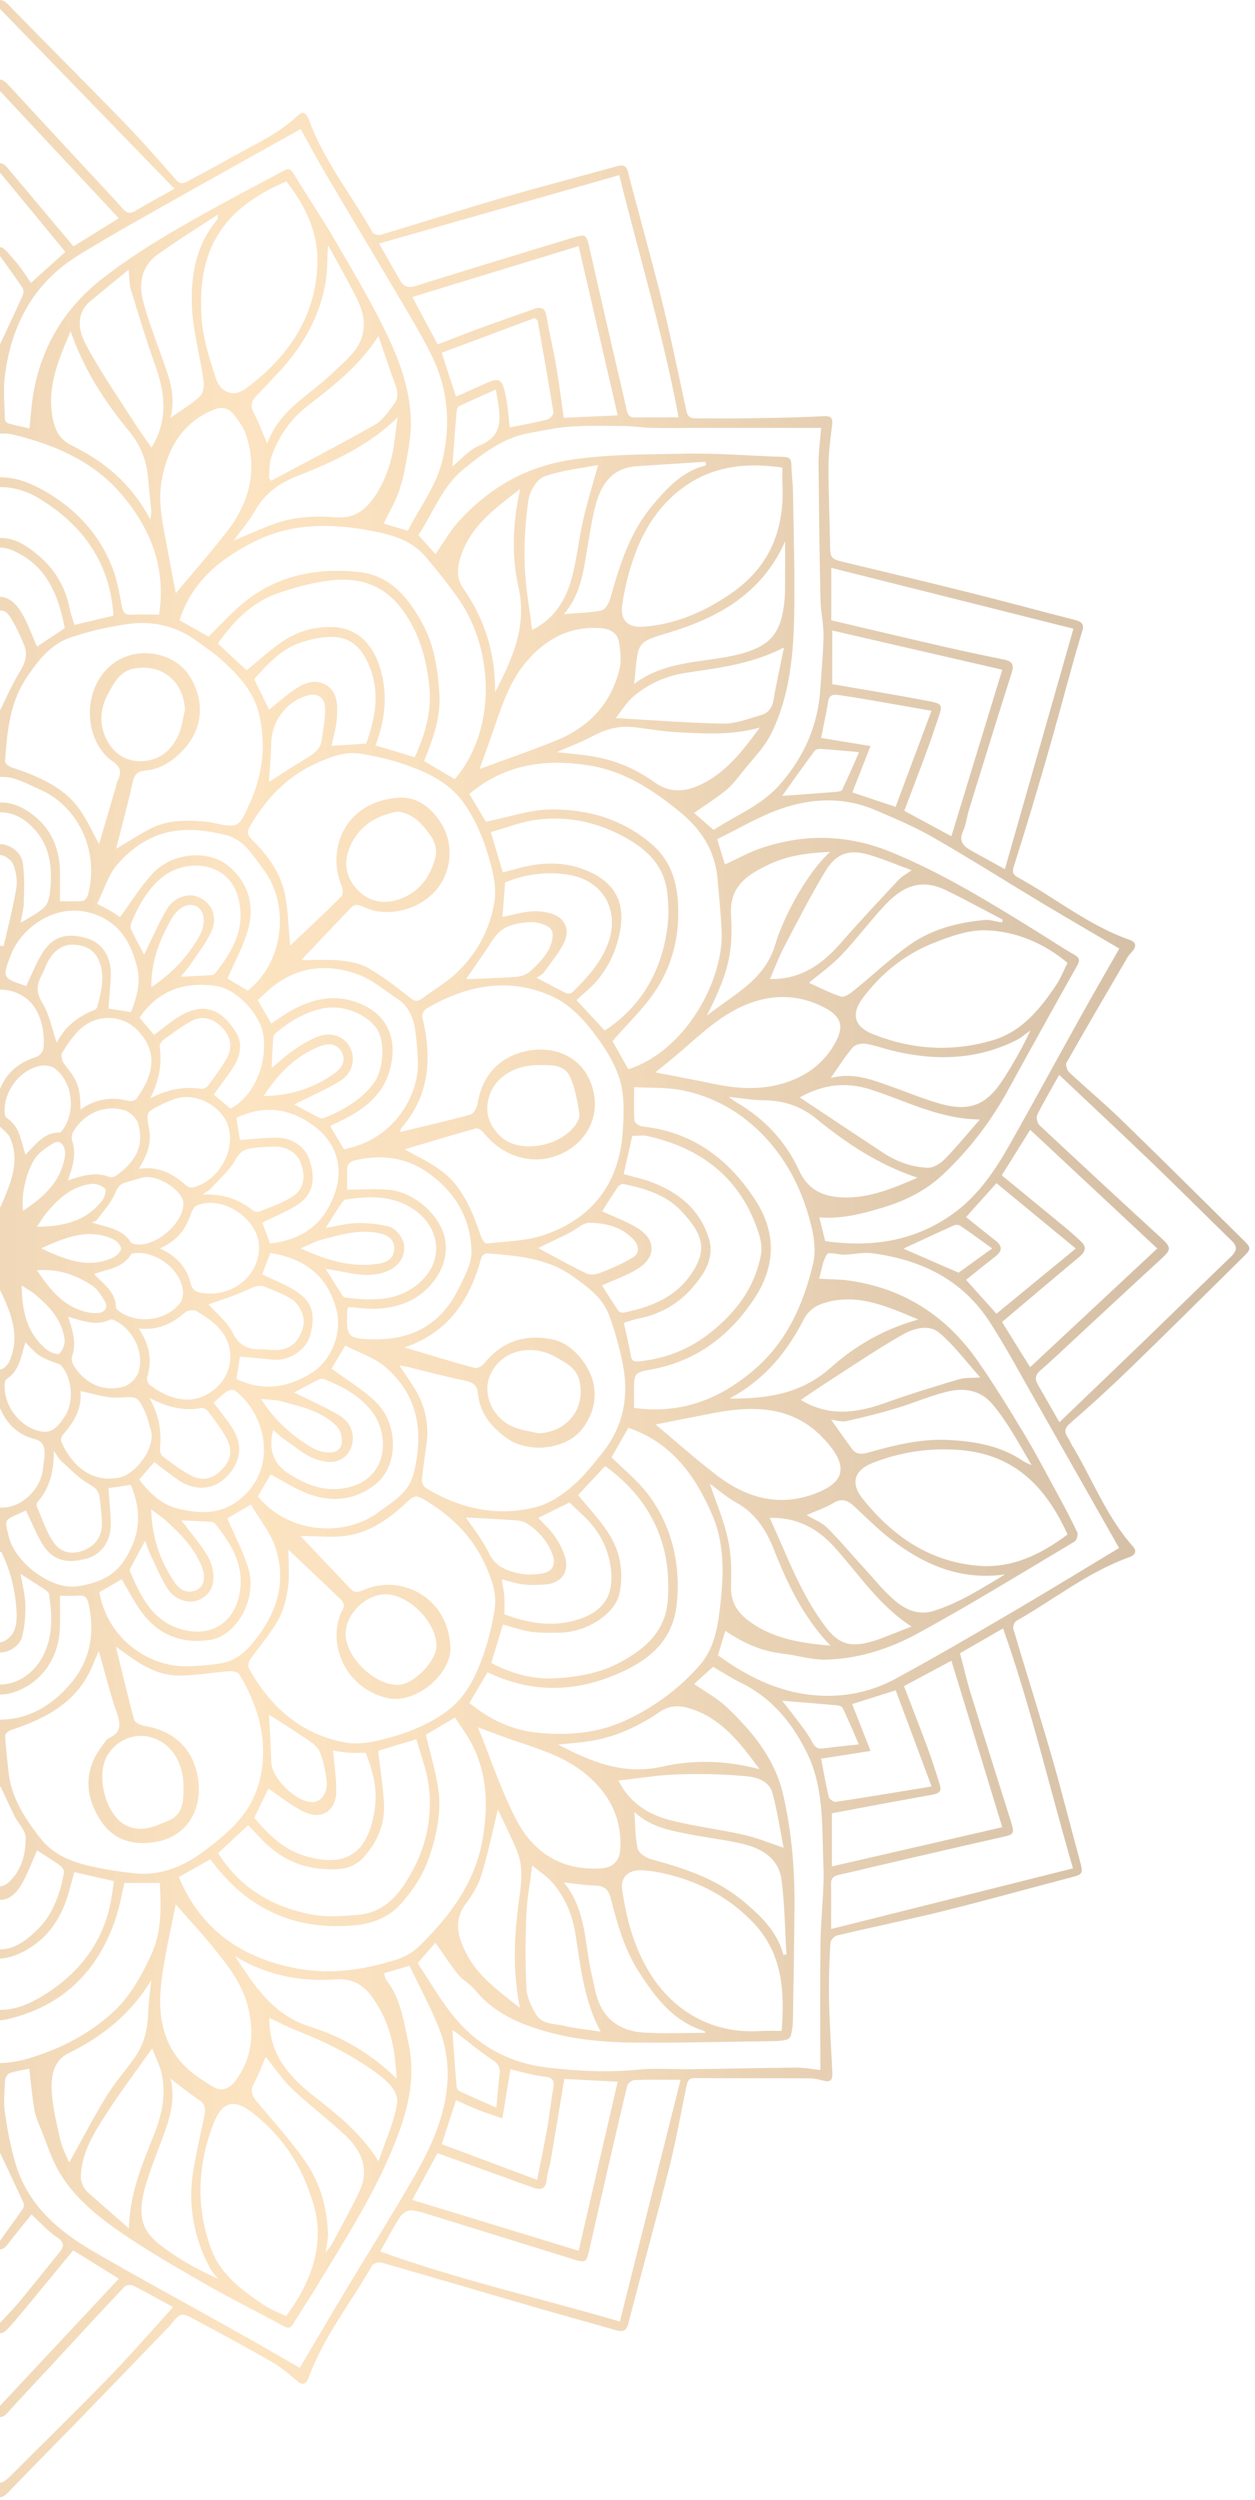 <svg width="222" height="442" viewBox="0 0 222 442" fill="none" xmlns="http://www.w3.org/2000/svg">
<g opacity="0.5">
<path fill-rule="evenodd" clip-rule="evenodd" d="M29.204 36.236C24.011 39.171 18.796 42.077 13.729 45.221C5.912 50.075 2.014 57.476 0.865 66.396C0.538 68.932 0.807 71.548 0.857 74.125C0.865 74.383 1.218 74.785 1.488 74.86C2.737 75.21 4.017 75.468 5.208 75.741C5.462 73.472 5.573 71.303 5.965 69.188C7.503 60.928 11.581 54.289 18.3 49.09C25.111 43.815 32.59 39.698 40.089 35.574C43.403 33.751 46.781 32.047 50.094 30.223C50.99 29.73 51.405 29.833 51.947 30.728C54.292 34.584 56.821 38.328 59.1 42.22C62.144 47.424 65.227 52.626 67.906 58.019C70.477 63.192 72.568 68.636 72.683 74.531C72.73 76.899 72.264 79.294 71.857 81.647C71.534 83.529 71.096 85.421 70.439 87.21C69.785 88.989 68.794 90.644 67.856 92.55C69.401 93.012 70.719 93.407 72.138 93.831C74.259 89.644 77.223 85.934 78.32 81.123C79.828 74.515 79.149 68.286 76.116 62.358C73.867 57.967 71.269 53.75 68.763 49.494C65.123 43.307 61.398 37.168 57.758 30.979C56.121 28.195 54.599 25.341 53.188 22.815C45.274 27.24 37.218 31.704 29.204 36.236ZM9.329 73.973C9.74 76.055 10.582 77.724 12.688 78.75C18.515 81.585 23.319 85.605 26.587 91.833C26.683 91.068 26.794 90.705 26.763 90.355C26.587 88.386 26.348 86.422 26.183 84.451C25.925 81.412 24.853 78.679 22.931 76.349C18.526 71.015 14.798 65.299 12.496 58.566C10.359 63.562 8.237 68.431 9.329 73.973ZM27.467 64.615C25.887 60.203 24.53 55.709 23.158 51.225C22.851 50.211 22.901 49.087 22.751 47.673C20.464 49.553 18.292 51.356 16.105 53.139C13.338 55.394 13.883 58.425 15.148 60.821C17.669 65.587 20.783 70.039 23.685 74.6C24.653 76.117 25.722 77.57 26.798 79.127C29.731 74.391 29.25 69.584 27.467 64.615ZM29.65 97.21C30.115 99.802 30.626 102.387 31.099 104.882C34.066 101.32 37.249 97.721 40.178 93.927C44.079 88.873 45.601 83.205 43.545 76.953C43.103 75.617 42.234 74.365 41.342 73.25C40.52 72.225 39.386 71.806 37.96 72.369C32.398 74.569 29.792 78.97 28.67 84.543C27.801 88.862 28.893 93.022 29.65 97.21ZM25.51 134.534C28.431 134.283 30.388 132.515 31.549 129.976C32.179 128.595 32.344 127.002 32.721 125.506C32.46 120.394 28.608 117.234 23.592 118.22C21.167 118.695 20.148 120.761 19.126 122.634C17.631 125.387 17.469 128.335 19.053 131.103C20.437 133.519 22.662 134.779 25.51 134.534ZM22.716 110.306C19.287 110.775 15.859 111.576 12.576 112.661C9.075 113.818 6.872 116.585 4.808 119.631C1.687 124.236 1.257 129.381 0.896 134.608C0.876 134.929 1.53 135.474 1.972 135.624C6.577 137.188 11.101 138.94 14.072 143.066C15.394 144.904 16.316 147.028 17.523 149.206C18.503 145.885 19.464 142.631 20.421 139.376C20.556 138.914 20.602 138.41 20.813 137.989C21.532 136.567 21.401 135.624 19.914 134.594C15.175 131.314 14.318 122.834 19.038 118.146C23.366 113.845 30.426 115.153 33.221 119.067C35.834 122.729 36.565 128.168 32.425 132.571C30.526 134.588 28.378 135.999 25.576 136.238C24.234 136.352 23.742 137.044 23.45 138.369C22.608 142.233 21.551 146.051 20.529 150.071C22.77 148.747 24.68 147.477 26.713 146.448C30.027 144.771 33.601 144.987 37.164 145.336C37.283 145.348 37.391 145.411 37.51 145.436C42.196 146.411 42.196 146.411 44.19 141.984C46.439 136.997 47.081 131.874 45.882 126.471C44.944 122.241 42.18 119.371 39.175 116.642C37.845 115.433 36.33 114.422 34.873 113.356C31.237 110.693 27.086 109.708 22.716 110.306ZM1.887 168.873C0.354 172.868 0.411 172.89 4.635 174.321C5.577 172.365 6.35 170.323 7.48 168.502C9.371 165.461 11.942 164.766 15.655 165.977C18.096 166.773 19.68 169.179 19.61 172.224C19.564 174.253 19.334 176.278 19.188 178.304C20.464 178.499 21.705 178.689 23.185 178.916C24.146 176.404 24.949 173.754 24.261 171.01C23.266 167.062 21.54 163.62 17.396 161.873C10.443 158.938 3.828 163.811 1.887 168.873ZM7.518 177.353C8.767 179.411 9.217 181.957 10.032 184.335C11.381 181.614 13.741 179.696 16.731 178.516C16.931 178.437 17.166 178.209 17.216 178.009C17.888 175.273 18.669 172.528 17.462 169.741C16.608 167.769 14.875 167.064 12.934 167.002C11.043 166.942 9.651 168.066 8.683 169.613C8.145 170.472 7.864 171.491 7.38 172.388C6.453 174.09 6.388 175.496 7.518 177.353ZM7.295 188.395C3.625 188.974 0.623 192.864 0.815 196.64C0.834 196.978 0.915 197.473 1.142 197.615C3.525 199.105 3.705 201.702 4.493 204.137C6.33 202.377 7.695 200.21 10.493 200.218C10.747 200.218 11.047 199.792 11.243 199.507C13.453 196.247 12.765 191.209 9.682 188.875C9.094 188.428 8.06 188.275 7.295 188.395ZM1.134 243.821C0.911 243.965 0.838 244.462 0.823 244.801C0.63 248.561 3.648 252.434 7.307 253.065C9.405 253.428 10.451 251.88 11.423 250.463C13.041 248.104 12.845 244.032 11.116 241.762C10.943 241.536 10.735 241.271 10.489 241.178C6.953 239.864 6.949 239.871 4.493 237.298C3.713 239.739 3.49 242.316 1.134 243.821ZM6.615 265.554C6.457 265.729 6.438 266.174 6.542 266.41C7.511 268.582 8.225 270.951 9.605 272.833C10.954 274.675 13.172 274.926 15.329 273.838C17.262 272.864 18.081 271.193 18.027 269.113C17.985 267.618 17.792 266.124 17.596 264.638C17.458 263.595 16.935 263.036 15.874 262.439C13.991 261.38 12.442 259.716 10.797 258.257C10.382 257.887 10.124 257.338 9.525 256.491C9.517 260.125 8.813 263.099 6.615 265.554ZM4.593 267.026C4.243 267.187 3.767 267.413 3.286 267.623C0.661 268.766 0.846 268.72 1.545 271.638C2.633 276.184 9.013 281.133 13.695 280.424C17.062 279.914 20.052 278.834 22.013 275.797C24.784 271.499 25.18 267.382 23.139 262.504C21.736 262.71 20.441 262.901 19.176 263.087C19.326 265.167 19.56 267.244 19.61 269.325C19.68 272.291 17.981 274.756 15.532 275.474C11.808 276.566 9.271 275.866 7.495 272.954C6.377 271.121 5.589 269.087 4.593 267.026ZM18.257 312.315C17.531 316.078 19.257 320.89 21.947 322.5C24.718 324.163 27.336 322.908 29.85 321.845C32.498 320.724 32.467 318.209 32.46 315.812C32.456 311.444 30.161 308.037 26.579 307.083C22.92 306.109 18.976 308.589 18.257 312.315ZM1.983 305.829C1.545 305.973 0.888 306.499 0.903 306.819C1.011 308.915 1.276 311.003 1.488 313.094C1.96 317.799 4.443 321.557 7.261 325.121C9.171 327.537 11.908 328.829 14.771 329.594C17.65 330.364 20.64 330.814 23.612 331.153C28.581 331.721 32.825 329.812 36.653 326.835C39.905 324.309 43.103 321.676 44.844 317.821C45.597 316.154 46.128 314.312 46.358 312.498C47.127 306.496 45.37 301.034 42.307 295.952C42.069 295.556 41.115 295.401 40.516 295.446C37.553 295.664 34.593 296.215 31.629 296.214C28.343 296.212 25.483 294.672 22.847 292.774C22.174 292.289 21.494 291.809 20.506 291.103C21.62 295.655 22.593 299.86 23.735 304.02C23.873 304.523 24.872 305.007 25.533 305.113C30.411 305.891 33.74 308.728 34.827 313.358C36.33 319.767 32.948 325.969 25.003 325.814C20.26 325.72 17.888 322.727 16.428 319.204C14.96 315.66 15.575 311.823 18.092 308.594C18.461 308.121 18.776 307.478 19.272 307.257C21.655 306.194 21.294 304.605 20.59 302.58C19.433 299.241 18.592 295.791 17.477 291.892C17.058 292.846 16.793 293.396 16.574 293.965C13.987 300.724 8.368 303.732 1.983 305.829ZM32.948 365.513C34.343 366.847 36.038 367.9 37.699 368.912C39.259 369.862 40.623 369.196 41.634 367.866C44.406 364.223 44.94 360.09 44.09 355.714C43.183 351.046 40.328 347.441 37.418 343.904C35.335 341.372 33.102 338.965 31.084 336.667C30.223 341.222 29.016 345.995 28.493 350.841C27.913 356.237 28.758 361.495 32.948 365.513ZM18.888 373.566C16.778 376.833 14.652 380.127 14.318 384.244C14.187 385.862 14.748 386.873 15.813 387.815C18.05 389.786 20.298 391.743 22.8 393.934C22.943 387.707 25.199 382.499 27.286 377.252C28.647 373.825 29.366 370.326 28.62 366.689C28.305 365.144 27.517 363.694 26.913 362.119C24.123 366.071 21.367 369.728 18.888 373.566ZM12.1 362.98C9.536 364.236 9.025 366.932 9.133 369.352C9.263 372.371 10.013 375.38 10.689 378.352C11.031 379.847 11.804 381.242 12.238 382.318C14.345 378.521 16.405 374.55 18.726 370.739C20.191 368.333 22.066 366.18 23.727 363.892C25.453 361.518 26.11 358.821 26.202 355.912C26.264 353.961 26.56 352.017 26.752 350.07C23.185 356.002 18.15 360.018 12.1 362.98ZM6.085 372.992C5.681 370.63 5.485 368.233 5.181 365.702C4.105 365.934 2.871 366.112 1.71 366.503C1.33 366.631 0.922 367.304 0.899 367.748C0.796 369.658 0.592 371.612 0.869 373.483C1.33 376.614 1.906 379.762 2.84 382.779C5.031 389.844 10.282 394.383 16.389 397.931C24.784 402.812 33.336 407.421 41.807 412.176C45.632 414.32 49.418 416.527 53.031 418.598C55.645 414.186 58.366 409.531 61.149 404.903C65.031 398.446 69.047 392.062 72.833 385.543C75.712 380.585 78.264 375.453 79.003 369.629C79.476 365.901 79.068 362.222 77.745 358.793C76.262 354.953 74.252 351.318 72.434 347.508C70.696 348.024 69.374 348.416 67.936 348.843C68.071 349.28 68.09 349.73 68.317 350.015C70.908 353.275 71.392 357.314 72.245 361.147C73.525 366.9 72.303 372.464 70.224 377.894C66.503 387.592 60.83 396.221 55.506 405.042C54.361 406.941 53.096 408.766 51.955 410.673C51.47 411.48 51.136 411.772 50.144 411.222C45.724 408.778 41.177 406.56 36.795 404.046C31.622 401.083 26.421 398.116 21.509 394.748C17.243 391.82 13.122 388.514 10.455 383.944C9.109 381.646 8.302 379.032 7.299 376.545C6.83 375.384 6.296 374.21 6.085 372.992ZM109.648 410.404C113.247 396.086 116.791 381.988 120.39 367.671C117.361 367.671 114.785 367.619 112.214 367.719C111.76 367.737 111.036 368.318 110.933 368.756C108.668 378.348 106.454 387.953 104.28 397.566C103.731 399.991 103.657 400.103 101.207 399.342C92.993 396.793 84.781 394.233 76.562 391.697C75.301 391.308 74.017 390.836 72.722 390.747C72.088 390.705 71.157 391.301 70.781 391.881C69.566 393.745 68.548 395.736 67.26 398.027C81.151 403.024 95.41 406.256 109.648 410.404ZM80.771 368.889C80.796 369.182 81.068 369.583 81.332 369.706C83.386 370.665 85.466 371.569 87.798 372.605C88.017 370.293 88.169 368.431 88.38 366.576C88.508 365.445 88.114 364.814 87.106 364.149C84.859 362.666 82.79 360.913 80.641 359.279C80.414 359.106 80.142 358.993 80.011 358.919C80.257 362.248 80.491 365.571 80.771 368.889ZM77.384 380.65C76.004 383.202 74.501 385.977 72.918 388.902C82.823 391.927 92.567 394.91 102.355 397.9C104.66 387.934 106.945 378.056 109.268 368.009C105.975 367.839 102.923 367.682 99.818 367.522C99.017 372.347 98.224 377.198 97.401 382.041C97.22 383.106 96.82 384.148 96.728 385.216C96.583 386.911 95.796 387.269 94.3 386.727C88.751 384.717 83.192 382.733 77.384 380.65ZM95.024 385.366C95.66 382.107 96.28 379.136 96.808 376.149C97.206 373.9 97.436 371.622 97.838 369.376C98.079 368.027 98.011 367.269 96.291 367.103C94.276 366.91 92.305 366.267 90.297 365.815C89.824 368.679 89.37 371.426 88.864 374.489C87.141 373.89 85.84 373.485 84.576 372.987C83.291 372.48 82.044 371.881 80.662 371.271C79.833 373.828 79.029 376.311 78.14 379.051C83.668 381.119 89.178 383.179 95.024 385.366ZM121.922 365.805C128.201 365.72 134.479 365.569 140.758 365.521C142.234 365.509 143.712 365.8 145.119 365.945C145.119 358.403 145.047 350.884 145.146 343.368C145.205 338.814 145.845 334.251 145.654 329.716C145.374 323.016 145.818 316.099 142.734 309.857C140.157 304.641 136.575 300.199 131.158 297.538C129.376 296.663 127.7 295.57 126.131 294.665C125.024 295.674 123.952 296.649 122.8 297.699C124.811 299.11 126.915 300.235 128.577 301.822C133.089 306.13 137.027 310.814 138.512 317.189C140.078 323.909 140.611 330.689 140.541 337.547C140.476 344.08 140.378 350.614 140.264 357.147C140.248 358.043 140.118 358.95 139.916 359.822C139.844 360.133 139.439 360.517 139.122 360.59C138.365 360.764 137.57 360.83 136.789 360.84C128.511 360.949 120.231 361.168 111.954 361.093C105.398 361.033 98.889 360.25 92.721 357.846C89.388 356.548 86.379 354.678 84.055 351.821C83.201 350.77 81.886 350.094 81.03 349.044C79.635 347.332 78.446 345.454 77.024 343.44C75.989 344.624 75.074 345.67 73.863 347.056C75.997 350.202 78.051 353.912 80.758 357.059C84.898 361.871 90.304 364.723 96.707 365.491C102.092 366.136 107.465 366.42 112.896 365.88C115.877 365.583 118.912 365.846 121.922 365.805ZM146.599 317.656C146.692 318.045 147.466 318.598 147.844 318.541C153.356 317.71 158.855 316.788 164.791 315.816C162.588 309.921 160.518 304.38 158.44 298.82C155.72 299.68 153.268 300.457 150.74 301.256C151.765 303.864 152.78 306.448 153.995 309.538C150.777 310.041 148.022 310.473 145.248 310.907C145.669 313.091 146.06 315.391 146.599 317.656ZM147.017 341.018C161.269 337.447 175.411 333.903 189.803 330.297C185.649 316.047 182.371 301.828 177.435 287.878C174.771 289.413 172.334 290.817 169.819 292.265C170.472 294.74 170.986 297.018 171.674 299.242C173.99 306.724 176.379 314.183 178.716 321.659C179.551 324.329 179.505 324.268 176.734 324.889C169.877 326.426 163.033 328.032 156.186 329.616C153.611 330.212 151.047 330.859 148.464 331.412C147.507 331.617 146.991 332.001 147.006 333.051C147.042 335.552 147.017 338.053 147.017 341.018ZM165.044 317.25C159.026 318.323 153.02 319.463 147.156 320.554V329.947C157.392 327.594 167.308 325.315 177.287 323.022C174.323 313.32 171.339 303.553 168.297 293.592C165.401 295.141 162.691 296.59 159.908 298.078C161.321 301.766 162.752 305.399 164.103 309.062C164.896 311.212 165.592 313.399 166.274 315.588C166.593 316.613 166.104 317.061 165.044 317.25ZM138.356 300.662C139.373 301.968 140.5 303.363 141.566 304.803C142.316 305.815 143.078 306.839 143.658 307.949C144.103 308.8 144.569 309.234 145.573 309.098C147.572 308.829 149.583 308.638 151.931 308.377C150.913 306.063 150.026 303.978 149.058 301.932C148.933 301.669 148.391 301.502 148.026 301.469C144.818 301.178 141.608 300.928 138.356 300.662ZM179.306 284.854C185.634 281.147 191.886 277.309 197.952 273.66C193.198 265.281 188.278 256.583 183.331 247.901C180.645 243.189 178.081 238.396 175.16 233.833C170.302 226.247 162.921 222.666 154.221 221.551C152.642 221.348 150.99 221.762 149.37 221.803C148.307 221.829 146.592 221.272 146.3 221.717C145.519 222.908 145.348 224.499 144.898 226.058C146.827 226.171 148.567 226.146 150.269 226.392C159.92 227.784 167.449 232.683 172.969 240.614C175.857 244.765 178.517 249.082 181.124 253.418C183.267 256.984 185.198 260.68 187.188 264.337C188.362 266.493 189.522 268.661 190.554 270.885C190.741 271.289 190.462 272.297 190.094 272.516C180.894 277.996 171.771 283.622 162.373 288.746C157.363 291.478 151.817 293.28 145.999 293.396C143.524 293.446 141.043 292.624 138.548 292.347C134.865 291.938 131.582 290.558 128.304 288.298C127.812 289.928 127.4 291.295 126.998 292.627C133.06 297.04 139.617 300.032 147.34 299.777C151.284 299.647 155.019 298.619 158.413 296.777C165.458 292.952 172.387 288.908 179.306 284.854ZM202.195 237.219C207.37 232.224 212.513 227.196 217.698 222.211C218.659 221.287 219.035 220.482 217.926 219.402C213.249 214.844 208.636 210.221 203.927 205.696C198.503 200.485 193.003 195.353 187.363 190.022C185.957 192.535 184.635 194.76 183.483 197.071C183.258 197.524 183.474 198.541 183.857 198.9C190.946 205.538 198.077 212.129 205.232 218.696C207.281 220.577 207.285 220.839 205.214 222.736C200.271 227.262 195.371 231.835 190.452 236.387C188.335 238.345 186.259 240.35 184.076 242.232C183.167 243.016 182.992 243.732 183.566 244.726C184.769 246.812 185.958 248.906 187.4 251.429C192.462 246.57 197.339 241.906 202.195 237.219ZM175.505 220.701C173.438 219.22 171.659 217.911 169.832 216.671C169.564 216.49 169.017 216.502 168.699 216.645C165.65 218.018 162.622 219.437 159.813 220.739C162.774 222.03 166.05 223.458 169.564 224.989C171.303 223.734 173.28 222.307 175.505 220.701ZM190.296 220.722C185.484 216.756 180.926 213 176.271 209.165C174.328 211.33 172.641 213.21 170.892 215.16C172.609 216.532 174.355 217.955 176.131 219.339C177.359 220.298 177.297 221.169 176.102 222.101C174.356 223.462 172.637 224.859 170.891 226.254C172.659 228.226 174.374 230.139 176.261 232.242C180.851 228.475 185.392 224.747 190.296 220.722ZM190.964 222.156C186.389 225.975 181.847 229.833 177.254 233.711C178.859 236.29 180.506 238.938 182.221 241.696C189.722 234.696 197.152 227.764 204.709 220.712C197.242 213.74 189.809 206.799 182.234 199.726C180.572 202.389 178.905 205.059 177.207 207.778C180.848 210.765 184.472 213.724 188.078 216.706C189.193 217.629 190.302 218.567 191.329 219.583C192.289 220.533 191.925 221.355 190.964 222.156ZM191.222 179.607C193.477 175.561 195.799 171.553 197.996 167.695C193.692 165.164 189.08 162.495 184.51 159.754C177.995 155.846 171.574 151.776 164.986 147.994C161.761 146.141 158.291 144.691 154.863 143.22C149.267 140.818 143.493 141.073 137.925 143.057C134.111 144.415 130.572 146.545 126.862 148.354C127.37 150.016 127.801 151.425 128.231 152.831C130.428 151.821 132.418 150.691 134.547 149.968C142.278 147.342 149.908 147.487 157.573 150.612C166.67 154.322 174.958 159.445 183.262 164.572C185.504 165.956 187.688 167.441 189.977 168.741C190.977 169.309 191.077 169.742 190.533 170.713C186.441 178.008 182.368 185.313 178.355 192.652C175.287 198.263 171.444 203.27 166.799 207.64C163.683 210.572 159.978 212.364 155.824 213.582C152.328 214.607 148.911 215.518 144.924 215.207C145.327 216.82 145.66 218.151 145.974 219.408C154.434 220.619 162.286 219.334 169.119 214.162C173.212 211.062 176.08 206.807 178.586 202.377C182.859 194.822 186.995 187.189 191.222 179.607ZM189.883 111.146C175.496 107.532 161.352 103.98 147.049 100.387V109.662C153.783 111.239 160.33 112.797 166.889 114.301C170.463 115.12 174.053 115.875 177.645 116.609C179.018 116.89 179.417 117.485 178.97 118.893C176.399 126.991 173.893 135.109 171.384 143.226C171.011 144.433 170.909 145.752 170.381 146.877C169.551 148.642 170.349 149.562 171.748 150.338C173.542 151.331 175.338 152.32 177.753 153.653C181.815 139.417 185.803 125.444 189.883 111.146ZM165.464 128.44C163.816 133.402 161.854 138.261 159.962 143.341C162.629 144.779 165.367 146.256 168.292 147.833C171.329 137.897 174.298 128.187 177.292 118.395C167.402 116.115 157.491 113.83 147.221 111.464V120.949C152.202 121.812 157.51 122.667 162.792 123.666C167.288 124.517 166.89 124.148 165.464 128.44ZM146.501 124C146.149 126.177 145.665 128.332 145.243 130.456C147.974 130.902 150.726 131.353 153.992 131.887C152.828 134.846 151.834 137.373 150.768 140.084C153.203 140.897 155.674 141.721 158.423 142.639C160.508 137.059 162.578 131.52 164.77 125.655C160.705 124.944 157.01 124.291 153.313 123.656C151.66 123.372 150.004 123.105 148.344 122.87C147.454 122.744 146.697 122.79 146.501 124ZM138.359 140.7C141.598 140.464 144.742 140.244 147.883 139.994C148.263 139.964 148.853 139.873 148.969 139.631C149.972 137.535 150.887 135.397 151.967 132.962C149.439 132.742 147.309 132.536 145.174 132.392C144.813 132.368 144.277 132.495 144.089 132.75C142.147 135.376 140.258 138.042 138.359 140.7ZM138.306 140.776C138.298 140.845 138.29 140.809 138.306 140.776V140.776ZM50.221 113.234C52.766 111.572 55.664 110.772 58.792 110.852C63.685 110.977 66.518 114.596 67.602 119.447C68.525 123.588 67.998 127.694 66.418 131.775C68.847 132.507 71.015 133.161 73.368 133.87C75.189 129.837 76.408 125.805 75.939 121.316C75.42 116.376 74.152 111.81 71.131 107.735C67.798 103.238 63.27 101.944 58.093 102.642C55.029 103.053 51.981 103.892 49.06 104.909C44.517 106.491 41.323 109.851 38.529 113.762C40.266 115.376 41.984 116.97 43.625 118.496C45.824 116.719 47.884 114.763 50.221 113.234ZM47.592 125.443C49.106 124.247 50.571 122.956 52.17 121.862C53.934 120.656 55.975 119.914 57.92 121.254C59.765 122.528 59.692 124.751 59.607 126.705C59.534 128.412 58.996 130.101 58.654 131.865C60.668 131.73 62.686 131.594 64.769 131.454C66.28 127.285 67.164 122.968 65.657 118.629C63.555 112.588 60.015 111.528 53.538 113.475C49.871 114.578 47.408 117.351 44.952 120.045C45.851 121.882 46.735 123.691 47.592 125.443ZM54.084 134.13C55.483 133.304 56.732 132.457 56.932 130.69C57.144 128.813 57.605 126.919 57.489 125.061C57.374 123.108 55.956 122.423 54.13 123.018C50.502 124.2 48.057 127.604 47.98 131.353C47.93 133.849 47.688 136.342 47.569 138.248C49.464 137.042 51.736 135.518 54.084 134.13ZM62.713 156.699C65.061 159.679 68.478 160.226 72.049 158.357C74.828 156.902 76.273 154.384 77.03 151.542C77.314 150.477 77.003 148.919 76.362 148.008C74.901 145.926 73.283 143.806 70.281 143.47C66.795 144.141 63.847 145.766 62.183 149.087C60.899 151.648 60.806 154.283 62.713 156.699ZM44.532 148.394C47.058 150.867 49.249 153.737 50.152 157.108C51.005 160.294 50.967 163.718 51.332 167.163C54.242 164.402 57.336 161.512 60.345 158.538C60.664 158.223 60.73 157.321 60.526 156.859C57.647 150.272 60.903 141.658 70.577 141.013C73.767 140.799 76.423 142.867 78.09 145.62C80.389 149.418 79.835 154.337 77.013 157.507C74.129 160.748 68.617 162.443 64.101 160.238C63.213 159.805 62.636 159.883 62.063 160.484C59.169 163.504 56.306 166.549 53.285 169.739C55.721 169.739 57.908 169.575 60.057 169.791C61.767 169.962 63.62 170.266 65.073 171.098C67.668 172.583 70.077 174.424 72.414 176.299C73.298 177.007 73.825 177.16 74.709 176.488C76.631 175.036 78.762 173.826 80.524 172.209C84.325 168.723 86.707 164.317 87.489 159.235C87.782 157.332 87.434 155.231 86.949 153.331C85.918 149.295 84.467 145.372 82.03 141.94C79.434 138.283 75.508 136.501 71.453 135.093C69.028 134.251 66.48 133.699 63.943 133.265C60.968 132.756 58.262 133.86 55.606 135.101C50.594 137.44 47.062 141.268 44.286 145.947C43.679 146.969 43.672 147.55 44.532 148.394ZM27.059 154.366C30.519 150.682 36.876 150.156 40.439 153.116C43.794 155.905 45.001 159.772 43.998 163.879C43.23 167.019 41.531 169.932 40.231 172.987C41.265 173.601 42.553 174.368 43.848 175.14C50.582 169.662 51.071 159.569 46.574 153.669C44.698 151.203 43.21 148.438 39.939 147.621C32.256 145.7 26.294 146.619 20.836 152.728C19.149 154.621 18.396 157.35 17.177 159.767C18.215 160.321 18.961 160.686 19.672 161.108C20.341 161.504 20.971 161.96 21.229 162.132C23.173 159.499 24.868 156.698 27.059 154.366ZM25.491 168.757C26.802 166.104 28.009 163.279 29.561 160.659C30.734 158.678 33.198 157.881 34.835 158.482C37.406 159.425 38.633 162.001 37.383 164.692C36.411 166.789 34.923 168.652 33.628 170.594C33.175 171.271 32.609 171.873 31.964 172.673C33.974 172.574 35.7 172.498 37.422 172.392C37.633 172.379 37.91 172.261 38.037 172.099C40.969 168.37 43.341 164.484 42.303 159.379C40.789 151.921 32.644 151.709 28.52 155.224C25.948 157.416 24.423 160.229 23.181 163.258C23.05 163.581 23.077 164.075 23.231 164.391C23.961 165.897 24.765 167.369 25.491 168.757ZM35.208 165.589C36.519 163.294 36.23 160.999 34.751 160.219C33.363 159.49 31.518 160.322 30.238 162.601C28.193 166.236 26.706 170.079 26.771 174.517C30.357 172.136 33.155 169.193 35.208 165.589ZM27.263 182.953C28.666 181.905 29.988 180.773 31.445 179.85C36.3 176.773 39.513 178.747 41.869 182.706C42.934 184.498 42.507 186.746 41.319 188.582C40.247 190.246 39.021 191.814 37.806 193.504C38.829 194.364 39.793 195.176 40.754 195.984C44.706 193.984 47.219 188.452 46.631 183.287C46.189 179.403 41.907 174.775 38.075 174.273C32.663 173.565 28.047 174.99 24.684 179.912C25.526 180.902 26.375 181.904 27.263 182.953ZM14.256 196.149C17.047 194.16 19.864 193.853 22.87 194.649C23.254 194.749 23.957 194.508 24.18 194.191C27.144 190.02 28.016 186.133 24.469 182.285C21.763 179.349 17.231 179.12 14.145 181.976C12.888 183.14 11.896 184.638 10.997 186.114C10.732 186.552 10.974 187.61 11.358 188.084C13.814 191.133 14.175 192.15 14.256 196.149ZM8.245 214.382C7.71 215.015 7.295 215.748 6.523 216.876C11.331 216.829 15.275 215.849 18.1 212.201C18.511 211.667 18.849 210.425 18.576 210.149C18.042 209.607 17.016 209.203 16.255 209.286C12.788 209.659 10.378 211.849 8.245 214.382ZM4.09 214.051C7.603 211.708 10.466 209.163 11.37 205.036C11.496 204.456 11.596 203.799 11.45 203.248C11.17 202.212 10.528 201.432 9.344 202.159C8.375 202.754 7.384 203.403 6.634 204.239C4.866 206.218 3.628 211.073 4.09 214.051ZM11.423 236.828C11.012 233.386 8.787 231.009 6.273 228.881C5.65 228.351 4.908 227.956 3.836 227.246C3.878 231.936 4.828 235.842 8.36 238.669C8.933 239.126 10.27 239.552 10.528 239.286C11.093 238.704 11.519 237.631 11.423 236.828ZM15.375 231.962C16.013 232.109 16.701 232.166 17.35 232.11C18.626 231.999 19.165 231.092 18.503 229.992C17.892 228.977 17.204 227.848 16.251 227.234C13.437 225.422 10.363 224.249 6.53 224.567C8.902 228.096 11.312 231.023 15.375 231.962ZM26.629 252.641C26.302 251.742 26.175 250.762 25.783 249.899C24.315 246.657 24.3 246.924 20.821 247.071C18.649 247.163 16.439 246.342 14.21 245.923C14.594 248.802 13.157 251.357 11.089 253.684C10.851 253.955 10.712 254.571 10.851 254.886C12.534 258.72 15.932 262.269 21.121 261.203C24.1 260.59 27.728 255.679 26.629 252.641ZM31.649 266.748C35.308 267.593 38.848 267.781 42.15 265.277C49.245 259.895 47.223 250.131 41.554 245.819C41.265 245.599 40.47 245.757 40.089 246.009C39.294 246.532 38.617 247.237 37.779 247.962C38.852 249.383 39.959 250.735 40.931 252.177C42.983 255.211 42.653 258.102 40.539 260.577C37.714 263.891 34.043 263.341 31.645 261.712C30.157 260.706 28.758 259.575 27.286 258.475C26.471 259.417 25.61 260.409 24.619 261.557C26.452 263.955 28.566 266.036 31.649 266.748ZM29.346 268.816C28.604 268.147 27.755 267.598 26.744 266.833C26.859 271.774 28.32 276.004 30.957 279.827C31.726 280.945 32.875 281.69 34.358 281.257C35.95 280.794 36.542 279.125 35.715 277.013C34.408 273.671 31.952 271.169 29.346 268.816ZM22.993 277.756C24.857 282.145 26.894 286.481 31.941 287.986C37.795 289.732 41.942 286.375 42.522 280.719C42.983 276.227 40.731 272.718 38.094 269.403C37.933 269.201 37.599 269.047 37.337 269.03C35.661 268.924 33.982 268.862 32.079 268.776C33.597 270.766 35.027 272.472 36.257 274.311C36.911 275.291 37.449 276.461 37.648 277.613C38.114 280.319 37.137 282.054 34.973 282.915C33.328 283.568 30.849 282.791 29.638 280.855C28.405 278.883 27.509 276.695 26.502 274.585C26.175 273.903 25.956 273.169 25.66 272.38C24.745 274.087 23.892 275.665 23.054 277.252C22.981 277.394 22.935 277.619 22.993 277.756ZM44.728 290.43C48.814 285.464 50.801 279.907 48.741 273.637C47.853 270.928 45.893 268.571 44.375 265.983C42.507 267.075 41.166 267.859 40.201 268.422C41.469 271.385 43.072 274.306 43.975 277.43C45.505 282.727 41.827 289.201 37.18 289.906C32.229 290.657 28.105 289.089 25.103 285.064C23.746 283.247 22.724 281.181 21.524 279.185C20.314 279.89 18.945 280.685 17.573 281.485C19.095 289.981 26.613 294.718 33.059 294.573C35.073 294.527 37.103 294.376 39.09 294.046C41.434 293.657 43.214 292.272 44.728 290.43ZM61.137 288.724C61.064 292.874 66.168 297.915 70.393 297.865C73.148 297.832 77.237 293.66 77.209 290.907C77.164 286.675 72.211 281.761 68.071 281.845C64.642 281.915 61.199 285.333 61.137 288.724ZM61.225 308.072C63.217 308.422 65.438 308.052 67.448 307.57C71.511 306.596 75.432 305.11 78.854 302.657C82.492 300.051 84.298 296.135 85.676 292.062C86.501 289.625 87.088 287.081 87.495 284.54C87.96 281.64 86.923 278.962 85.714 276.357C83.386 271.342 79.569 267.795 74.886 265.015C73.79 264.363 73.195 264.399 72.268 265.28C69.182 268.215 65.765 270.796 61.46 271.466C58.889 271.866 56.206 271.539 53.142 271.539C56.26 274.824 59.138 277.862 62.021 280.9C62.694 281.612 63.351 281.515 64.231 281.121C70.915 278.131 79.469 282.418 79.671 291.39C79.772 295.866 73.571 301.483 68.255 300.129C61.756 298.474 58.635 292.107 59.761 286.973C59.926 286.213 60.107 285.401 60.514 284.763C61.049 283.922 60.864 283.303 60.253 282.72C57.232 279.833 54.192 276.964 51.017 273.956C51.017 276.341 51.24 278.5 50.951 280.589C50.675 282.575 50.183 284.666 49.21 286.388C47.807 288.882 45.859 291.066 44.214 293.432C43.948 293.813 43.822 294.585 44.029 294.954C47.853 301.812 53.308 306.675 61.225 308.072ZM57.77 314.62C57.52 312.912 57.197 311.156 56.513 309.593C56.106 308.665 55.01 307.966 54.099 307.347C51.797 305.78 49.425 304.314 47.588 303.135C47.7 305.398 47.9 308.439 47.984 311.483C48.069 314.398 52.423 318.668 55.337 318.588C56.878 318.545 58.078 316.755 57.77 314.62ZM53.984 328.118C60.976 330.161 65.031 327.906 66.253 320.043C66.806 316.476 66.149 313.645 64.689 309.862C63.712 309.862 62.69 309.916 61.675 309.847C60.672 309.777 59.676 309.581 58.916 309.475C59.123 311.946 59.511 314.357 59.48 316.763C59.431 320.089 56.924 321.763 53.9 320.353C51.612 319.287 49.61 317.612 47.469 316.202C46.727 317.734 45.866 319.514 44.971 321.366C47.438 324.211 50.125 326.991 53.984 328.118ZM55.153 338.458C57.751 338.954 60.534 338.749 63.205 338.53C68.344 338.108 71.004 334.47 73.168 330.329C75.585 325.705 76.489 320.746 75.831 315.625C75.478 312.885 74.421 310.234 73.656 307.46C71.004 308.264 68.836 308.922 66.887 309.513C67.249 312.617 67.717 315.625 67.917 318.65C68.163 322.389 66.776 325.639 64.281 328.379C62.24 330.624 59.454 330.604 56.759 330.372C52.631 330.016 49.157 328.172 46.289 325.187C45.493 324.357 44.709 323.519 43.902 322.67C42.065 324.372 40.347 325.96 38.583 327.596C42.461 333.785 48.222 337.134 55.153 338.458ZM106.215 330.304C108.45 330.168 109.606 329.04 109.725 326.779C110.005 321.442 107.826 317.209 103.838 313.807C100.07 310.592 95.431 309.218 90.868 307.673C88.822 306.981 86.81 306.186 84.54 305.348C86.851 310.99 88.7 316.758 91.506 322.015C94.498 327.622 99.523 330.71 106.215 330.304ZM101.806 341.984C101.283 338.611 100.042 335.588 97.882 333.004C96.875 331.8 95.49 330.912 94.145 329.769C93.753 332.949 93.213 335.771 93.1 338.609C92.928 342.929 92.907 347.268 93.13 351.583C93.209 353.118 94.002 354.715 94.802 356.091C95.866 357.924 98.04 357.717 99.791 358.133C101.871 358.627 104.024 358.815 106.247 359.152C103.349 353.771 102.714 347.834 101.806 341.984ZM124.581 359.05C119.105 357.36 115.913 353.119 113.015 348.603C110.443 344.594 109.178 340.054 108.008 335.493C107.652 334.104 106.901 333.359 105.341 333.334C103.614 333.307 101.892 333.015 99.759 332.796C103.847 337.832 103.38 343.842 104.726 349.34C105.04 350.62 105.236 351.936 105.64 353.185C106.931 357.179 109.933 359.091 113.921 359.329C117.522 359.543 121.146 359.373 124.753 359.373C124.733 359.332 124.69 359.084 124.581 359.05ZM133.401 340.064C129.322 335.715 124.219 332.878 118.415 331.421C116.798 331.015 115.123 330.684 113.464 330.633C111.173 330.563 109.736 331.823 110.058 334.074C110.519 337.311 111.247 340.583 112.412 343.631C114.453 348.971 117.725 353.62 122.775 356.477C126.325 358.485 130.365 359.34 134.547 359.049C135.741 358.966 136.945 359.036 138.258 359.036C138.839 351.983 138.375 345.368 133.401 340.064ZM138.239 332.3C137.744 328.531 134.77 326.777 131.369 325.966C128.398 325.258 125.34 324.921 122.337 324.337C118.873 323.664 115.334 323.16 112.212 320.342C112.405 322.904 112.343 324.924 112.805 326.816C112.994 327.593 114.226 328.422 115.135 328.669C121.045 330.277 126.81 332.149 131.593 336.192C134.648 338.774 137.521 341.505 138.585 345.609C138.76 345.573 138.935 345.537 139.111 345.501C138.844 341.097 138.813 336.663 138.239 332.3ZM132.112 314.016C128.054 313.632 123.946 313.551 119.869 313.683C116.409 313.795 112.965 314.377 109.402 314.764C111.295 318.64 114.636 320.792 118.627 321.797C122.914 322.878 127.337 323.41 131.655 324.382C133.976 324.904 136.202 325.848 138.609 326.649C137.97 323.42 137.501 320.087 136.606 316.873C136.046 314.86 133.853 314.181 132.112 314.016ZM121.863 301.975C120.083 301.445 118.406 301.472 116.731 302.615C112.921 305.218 108.781 307.136 104.169 307.831C102.424 308.094 100.656 308.204 98.707 308.403C104.658 311.5 110.305 313.856 117.239 312.291C122.684 311.062 128.47 311.205 134.349 312.755C130.886 308.038 127.537 303.664 121.863 301.975ZM126.021 267.885C123.036 260.928 118.849 255.038 111.148 252.412C110.148 254.169 109.141 255.941 108.178 257.635C110.26 259.688 112.587 261.564 114.389 263.854C117.538 267.859 119.287 272.557 119.768 277.64C119.96 279.665 119.923 281.748 119.689 283.77C118.904 290.542 114.169 293.941 108.454 296.24C101.026 299.228 93.575 299.181 86.247 295.615C85.15 297.472 84.114 299.226 83.027 301.067C86.576 303.932 90.471 305.861 95.071 306.315C100.509 306.852 105.8 306.423 110.793 304.077C115.759 301.744 120.137 298.542 123.752 294.412C126.65 291.102 127.092 286.798 127.519 282.721C128.04 277.741 128.059 272.636 126.021 267.885ZM147.489 273.382C144.496 270.097 140.784 268.195 136.156 268.337C139.226 274.964 141.635 281.87 146.12 287.713C148.331 290.593 150.342 291.257 153.923 290.261C154.499 290.101 155.079 289.943 155.636 289.73C157.427 289.046 159.208 288.337 161.24 287.541C155.432 283.815 151.88 278.203 147.489 273.382ZM158.406 272.735C155.838 270.865 153.551 268.596 151.23 266.41C150.05 265.298 149.031 264.744 147.434 265.699C146.008 266.551 144.392 267.086 142.672 267.844C143.996 268.631 145.366 269.134 146.307 270.069C148.563 272.308 150.605 274.761 152.755 277.108C154.581 279.1 156.279 281.25 158.326 282.985C160.208 284.58 162.474 285.613 165.159 284.779C169.614 283.394 173.469 280.905 177.776 278.336C170.133 279.4 164.002 276.809 158.406 272.735ZM169.877 256.347C164.453 255.902 159.325 256.675 154.336 258.634C151.102 259.904 150.416 262.202 152.566 264.906C157.881 271.587 164.566 276.18 173.272 276.814C179.09 277.238 184.15 274.788 188.842 271.267C185.046 262.955 179.57 257.144 169.877 256.347ZM167.4 246.058C164.324 246.835 161.378 248.117 158.331 249.026C155.472 249.879 152.567 250.592 149.654 251.235C148.888 251.404 148.017 251.089 147.016 250.976C148.362 252.864 149.519 254.539 150.734 256.172C151.569 257.293 152.692 257.044 153.832 256.719C158.411 255.415 163.036 254.313 167.84 254.563C171.88 254.774 175.86 255.39 179.481 257.367C180.419 257.878 181.26 258.567 182.474 259.002C181.183 256.805 179.941 254.578 178.585 252.421C177.692 251.001 176.703 249.63 175.638 248.333C173.45 245.667 170.461 245.284 167.4 246.058ZM159.706 235.912C155.009 238.586 150.533 241.647 145.981 244.57C144.567 245.478 143.189 246.443 141.647 247.482C146.754 250.561 151.702 249.773 156.764 247.951C161.006 246.424 165.332 245.122 169.651 243.821C170.654 243.519 171.782 243.626 173.396 243.504C170.833 240.652 168.736 237.76 166.072 235.553C164.288 234.074 161.572 234.849 159.706 235.912ZM142.233 233.136C139.253 238.975 135.32 243.87 129.044 247.232C135.921 247.308 141.845 246.329 147.003 241.731C151.335 237.868 156.439 234.912 162.461 233.268C156.699 230.876 151.222 228.309 145.066 230.606C143.947 231.023 142.777 232.071 142.233 233.136ZM115.969 251.827C119.577 254.835 123.114 258.011 126.887 260.877C132.303 264.992 138.305 266.54 144.852 263.777C149.77 261.701 149.797 258.781 145.867 254.497C140.548 248.697 133.774 248.406 126.654 249.73C123.064 250.399 119.486 251.135 115.969 251.827ZM143.612 217.167C142.218 211.092 139.566 205.536 135.276 200.976C131.225 196.669 126.2 193.777 120.35 192.686C117.754 192.202 115.043 192.344 112.175 192.191C112.175 194.408 112.096 196.271 112.239 198.117C112.269 198.503 113.091 199.087 113.594 199.139C122.571 200.08 129.006 204.97 133.711 212.306C137.308 217.913 137.198 223.761 133.576 229.339C129.236 236.023 123.325 240.579 115.301 242.076C112.142 242.665 112.157 242.745 112.156 245.948C112.156 246.912 112.156 247.876 112.156 248.894C120.44 250.041 127.25 247.363 133.265 242.271C139.142 237.295 142.128 230.627 143.836 223.357C144.293 221.41 144.068 219.156 143.612 217.167ZM144.339 197.721C141.697 195.566 138.595 194.521 135.118 194.514C133.214 194.511 131.31 194.154 128.917 193.906C129.582 194.391 129.86 194.634 130.174 194.817C135.127 197.689 138.956 201.692 141.32 206.864C142.915 210.356 145.57 211.551 149.042 211.682C153.706 211.859 157.874 210.12 162.3 208.201C155.361 205.899 149.698 202.092 144.339 197.721ZM153.939 192.589C149.686 191.25 145.697 191.643 141.467 194.001C146.539 197.371 151.342 200.584 156.169 203.76C158.57 205.34 161.248 206.337 164.095 206.44C165.099 206.477 166.357 205.688 167.123 204.908C169.21 202.781 171.098 200.457 173.33 197.908C166.1 197.838 160.204 194.563 153.939 192.589ZM179.746 183.91C172.739 187.405 165.428 187.562 157.965 185.767C156.333 185.375 154.742 184.778 153.094 184.519C152.375 184.406 151.274 184.662 150.841 185.171C149.496 186.749 148.389 188.529 146.95 190.571C150.709 189.59 153.832 190.728 156.957 191.828C160.079 192.927 163.145 194.217 166.322 195.117C171.489 196.58 174.498 195.37 177.404 190.878C179.191 188.116 180.836 185.263 182.266 182.174C181.429 182.759 180.65 183.459 179.746 183.91ZM174.53 164.466C171.376 164.339 168.018 165.549 164.994 166.762C160 168.768 155.855 172.102 152.611 176.446C150.488 179.288 151.125 181.515 154.418 182.824C161.291 185.559 168.3 186.004 175.439 183.951C180.72 182.432 183.909 178.461 186.799 174.185C187.601 172.998 188.123 171.624 188.835 170.214C184.589 166.675 179.727 164.676 174.53 164.466ZM156.422 160.139C153.794 162.963 151.475 166.074 148.818 168.868C147.111 170.662 145.041 172.111 143.104 173.741C144.806 174.503 146.734 175.529 148.781 176.184C149.375 176.373 150.409 175.622 151.069 175.089C154.391 172.406 157.499 169.43 160.982 166.982C164.88 164.244 169.466 163.055 174.199 162.638C175.173 162.552 176.186 162.918 177.182 163.075C177.256 162.917 177.33 162.759 177.405 162.602C174.064 160.86 170.762 159.037 167.372 157.396C162.783 155.174 159.554 156.775 156.422 160.139ZM145.998 154.017C143.361 158.386 141.039 162.949 138.666 167.473C137.751 169.218 137.065 171.084 136.194 173.079C141.65 173.188 145.481 170.454 148.83 166.605C152.11 162.836 155.544 159.199 158.952 155.544C159.513 154.942 160.293 154.543 161.261 153.84C158.64 152.879 156.24 151.863 153.759 151.121C150.258 150.076 147.934 150.811 145.998 154.017ZM115.924 189.58C119.402 190.26 122.992 190.933 126.569 191.667C131.186 192.614 135.731 192.744 140.212 190.942C143.415 189.654 145.907 187.54 147.612 184.601C149.43 181.469 148.882 179.648 145.63 178.014C141.386 175.882 136.984 175.704 132.514 177.394C127.825 179.167 124.266 182.531 120.588 185.742C119.018 187.113 117.37 188.395 115.924 189.58ZM88.944 154.234C89.993 153.954 91.069 153.656 92.15 153.378C96.041 152.376 99.944 152.325 103.679 153.854C109.916 156.406 111.155 161.092 108.798 167.872C108.176 169.66 107.156 171.383 105.998 172.891C104.873 174.357 103.337 175.507 101.979 176.799C103.75 178.709 105.341 180.426 106.978 182.191C113.744 177.712 117.193 171.309 118.112 163.447C118.318 161.687 118.237 159.865 118.067 158.094C117.551 152.729 114.008 149.74 109.549 147.496C104.892 145.153 99.942 144.245 94.823 144.934C92.133 145.295 89.535 146.344 86.815 147.105C87.588 149.692 88.237 151.868 88.944 154.234ZM91.277 172.696C92.12 172.636 93.112 172.317 93.719 171.767C94.958 170.643 96.208 169.41 97.017 167.977C97.602 166.942 98.061 165.085 97.53 164.362C96.874 163.468 95.125 162.983 93.868 163.019C92.172 163.068 90.239 163.403 88.883 164.318C87.499 165.253 86.666 167.02 85.641 168.458C84.468 170.103 83.35 171.787 82.451 173.101C85.054 172.992 88.171 172.92 91.277 172.696ZM99.845 166.461C98.945 168.432 97.461 170.142 96.181 171.928C95.918 172.297 95.414 172.495 94.912 172.847C96.888 173.89 98.512 174.78 100.175 175.59C100.447 175.722 101.02 175.637 101.233 175.428C103.812 172.89 106.26 170.29 107.564 166.766C109.645 161.14 106.858 155.834 100.923 154.715C96.932 153.962 93.019 154.495 89.347 156.005C89.186 158.099 89.031 160.111 88.876 162.112C90.477 161.777 92.087 161.308 93.727 161.14C94.898 161.02 96.154 161.134 97.294 161.438C99.77 162.099 100.917 164.114 99.845 166.461ZM86.193 196.189C86.226 198.629 88.278 201.373 90.686 202.197C94.292 203.432 99.174 202.126 101.563 199.18C102.068 198.558 102.602 197.6 102.487 196.901C102.124 194.678 101.768 192.36 100.831 190.349C99.75 188.027 97.239 188.331 95.378 188.283C89.874 188.283 86.133 191.613 86.193 196.189ZM51.013 178.946C55.283 176.447 59.673 175.456 64.412 177.756C68.828 179.899 70.143 183.956 69.113 188.526C67.979 193.554 64.297 196.257 59.949 198.305C59.569 198.485 59.184 198.657 58.808 198.848C58.662 198.923 58.531 199.038 58.431 199.11C59.242 200.48 60.034 201.819 60.834 203.169C69.77 201.497 74.132 193.54 73.921 187.699C73.848 185.671 73.694 183.63 73.36 181.63C73.029 179.629 72.126 177.804 70.385 176.639C67.994 175.034 65.684 173.06 63.028 172.147C57.32 170.187 51.874 171.031 47.246 175.274C46.681 175.795 46.108 176.312 45.57 176.802C46.389 178.198 47.142 179.49 47.992 180.941C48.953 180.302 49.952 179.568 51.013 178.946ZM59.269 189.671C60.487 188.773 61.295 187.435 60.395 185.899C59.504 184.379 57.962 184.434 56.552 184.984C52.205 186.677 49.164 189.911 46.623 193.768C51.309 193.696 55.548 192.407 59.269 189.671ZM60.276 191.015C57.651 192.661 54.757 193.874 52.032 195.248C53.373 195.962 54.895 196.788 56.44 197.58C56.671 197.699 57.028 197.762 57.255 197.67C60.703 196.272 63.874 194.507 66.165 191.425C67.767 189.267 68.321 184.051 66.499 181.645C64.612 179.155 60.618 177.549 57.105 178.275C53.949 178.926 51.29 180.54 48.853 182.564C48.607 182.769 48.365 183.123 48.338 183.425C48.211 185.097 48.149 186.775 48.05 188.795C49.402 187.684 50.529 186.639 51.774 185.773C53.05 184.885 54.392 184.039 55.81 183.412C58.277 182.32 60.687 183.035 61.833 185.004C62.951 186.936 62.475 189.637 60.276 191.015ZM42.442 201.526C44.525 201.382 46.608 201.16 48.699 201.112C51.57 201.046 53.992 202.693 54.753 205.072C55.937 208.759 55.279 211.327 52.389 213.132C50.521 214.297 48.441 215.122 46.389 216.133C46.839 217.318 47.315 218.588 47.78 219.823C54.307 219.105 57.77 215.582 59.373 210.501C60.699 206.306 59.484 202.135 55.875 199.312C51.659 196.01 46.919 195.169 41.827 197.623C42.046 199.019 42.242 200.259 42.442 201.526ZM37.31 210.089C37.014 210.416 36.595 210.632 35.873 211.164C39.486 211.049 42.311 212.011 44.786 214.017C45.051 214.233 45.643 214.292 45.97 214.155C47.961 213.326 50.075 212.656 51.839 211.474C53.784 210.173 54.092 207.991 53.234 205.655C52.57 203.842 50.771 202.67 48.503 202.697C47.123 202.713 45.732 202.801 44.367 203.004C43.191 203.18 42.407 203.678 41.7 204.954C40.631 206.886 38.828 208.414 37.31 210.089ZM23.193 219.676C23.27 219.801 23.5 219.852 23.669 219.897C27.136 220.815 32.479 216.346 32.448 212.776C32.429 210.436 27.744 207.506 25.21 208.181C24.107 208.474 23.012 208.788 21.932 209.149C21.029 209.45 20.736 210.127 20.337 211.033C19.587 212.728 18.238 214.162 17.112 215.686C16.985 215.861 16.693 215.916 16.262 216.137C19.068 216.982 21.694 217.255 23.193 219.676ZM20.06 222.284C20.663 222.001 21.417 221.227 21.405 220.693C21.394 220.139 20.648 219.374 20.041 219.092C15.655 217.052 11.677 218.717 7.268 220.683C11.704 222.759 15.686 224.35 20.06 222.284ZM31.822 230.419C32.283 229.851 32.456 228.817 32.352 228.053C31.868 224.415 27.728 221.23 24.011 221.518C23.727 221.54 23.304 221.579 23.193 221.76C21.69 224.182 19.018 224.38 16.651 225.224C18.269 227.001 20.487 228.329 20.506 231.116C20.51 231.373 20.894 231.685 21.167 231.875C24.407 234.125 29.3 233.509 31.822 230.419ZM45.82 220.226C45.613 215.34 39.263 211.212 34.793 213.123C34.324 213.324 33.959 214.03 33.77 214.579C32.698 217.644 31.341 219.242 28.293 220.711C31.218 222.021 33.032 224.037 33.736 226.896C34.016 228.051 34.662 228.397 35.677 228.564C41.104 229.457 46.039 225.412 45.82 220.226ZM45.943 238.531C46.904 238.525 47.865 238.678 48.822 238.665C51.317 238.63 52.9 237.268 53.611 234.615C54.092 232.83 53.054 230.43 51.201 229.42C49.833 228.676 48.368 228.105 46.927 227.509C45.951 227.106 45.159 227.349 44.133 227.85C41.673 229.051 39.005 229.826 36.888 230.603C38.117 231.995 40.124 233.589 41.196 235.667C42.322 237.85 43.76 238.546 45.943 238.531ZM55.053 242.762C58.593 240.586 60.526 235.774 59.565 231.758C58.154 225.857 54.111 222.465 47.823 221.52C47.331 222.794 46.862 224.015 46.37 225.29C48.23 226.182 50.194 226.942 51.97 228.012C55.241 229.981 55.921 232.267 54.81 236.226C54.115 238.694 50.998 240.687 48.299 240.373C46.397 240.152 44.486 240.017 42.449 239.831C42.261 241.056 42.061 242.332 41.834 243.77C46.412 245.986 50.778 245.392 55.053 242.762ZM54.741 255.668C55.495 256.138 56.367 256.514 57.236 256.68C58.535 256.929 60.065 256.79 60.414 255.35C60.645 254.385 60.28 252.861 59.596 252.161C56.917 249.424 53.219 248.674 49.683 247.714C48.653 247.435 47.538 247.462 46.151 247.316C48.514 250.963 51.39 253.572 54.741 255.668ZM61.929 256.299C60.895 258.263 58.95 259.015 55.898 257.962C53.861 257.26 52.124 255.679 50.286 254.444C49.595 253.981 48.999 253.384 48.319 252.816C47.404 256.354 48.403 258.873 51.297 260.67C54.453 262.628 57.712 263.85 61.544 262.966C68.674 261.321 69.024 253.714 65.749 249.475C63.609 246.703 60.634 245.145 57.482 243.861C57.182 243.74 56.74 243.694 56.475 243.828C54.926 244.599 53.411 245.434 52.024 246.175C54.734 247.529 57.57 248.724 60.165 250.312C62.382 251.668 62.944 254.365 61.929 256.299ZM68.198 241.686C66.218 239.977 63.493 239.128 61.068 237.865C60.007 239.657 59.215 240.994 58.65 241.95C61.295 243.913 64.158 245.609 66.484 247.856C70.539 251.765 70.466 259.1 66.541 262.299C62.963 265.217 58.816 265.659 54.587 264.11C52.251 263.253 50.117 261.833 47.884 260.663C47.169 261.876 46.389 263.207 45.605 264.539C51.197 271.292 61.099 271.712 66.933 267.342C69.451 265.456 72.264 263.971 73.125 260.625C74.986 253.401 74.094 246.77 68.198 241.686ZM90.939 252.314C92.307 252.859 93.819 253.041 95.266 253.389C100.354 253.137 103.639 249.012 102.499 244.095C101.957 241.757 99.92 240.822 98.118 239.802C94.406 237.702 88.724 238.334 86.661 243.207C85.291 246.444 87.122 250.793 90.939 252.314ZM61.41 210.314C64.066 210.314 66.541 210.1 68.967 210.361C73.294 210.824 77.513 214.624 78.563 218.4C79.995 223.554 76.097 228.471 72.049 230.185C69.101 231.435 65.98 231.613 62.817 231.138C62.421 231.078 62.01 231.13 61.525 231.13C61.46 231.48 61.425 231.598 61.422 231.718C61.237 236.444 61.448 236.701 66.264 236.768C73.06 236.863 78.131 233.954 81.124 227.805C82.135 225.729 83.441 223.444 83.403 221.276C83.295 215.267 80.399 210.507 75.382 207.107C71.419 204.419 67.083 204.102 62.563 205.174C62.121 205.279 61.502 205.818 61.46 206.208C61.322 207.508 61.41 208.832 61.41 210.314ZM56.894 219.159C55.741 219.467 54.668 220.065 53.177 220.692C57.878 222.848 62.294 224.167 67.118 223.373C68.567 223.135 69.666 222.395 69.735 220.82C69.805 219.136 68.659 218.36 67.172 218.029C63.624 217.239 60.253 218.259 56.894 219.159ZM62.947 216.24C64.835 216.186 66.78 216.352 68.613 216.782C70.285 217.174 71.607 219.232 71.507 220.772C71.377 222.712 70.231 224.002 68.509 224.717C66.072 225.728 63.566 225.429 61.064 224.915C59.957 224.687 58.842 224.525 57.609 224.312C58.616 225.924 59.523 227.398 60.457 228.854C60.607 229.087 60.868 229.38 61.106 229.406C65.519 229.898 69.877 230.177 73.706 227.181C79.103 222.957 77.908 216.151 71.953 213.064C68.54 211.294 64.846 211.506 61.175 212.05C60.853 212.098 60.53 212.52 60.315 212.841C59.419 214.188 58.562 215.564 57.593 217.08C59.411 216.777 61.175 216.291 62.947 216.24ZM115.211 208.968C120 210.765 123.718 213.737 125.356 218.797C126.471 222.245 124.723 224.971 122.714 227.367C120.182 230.385 116.867 232.355 112.909 233.105C112.039 233.27 111.198 233.598 110.343 233.85C110.781 235.852 111.258 237.706 111.567 239.588C111.722 240.538 112.072 240.762 112.991 240.67C117.784 240.185 122.023 238.529 125.823 235.462C130.309 231.843 133.55 227.517 134.605 221.797C134.83 220.577 134.586 219.159 134.191 217.952C131.049 208.343 124.16 202.964 114.502 200.83C113.707 200.654 112.838 200.806 111.845 200.806C111.364 202.939 110.864 205.154 110.32 207.562C111.919 208.014 113.611 208.368 115.211 208.968ZM104.249 216.165C103.105 216.148 101.959 217.337 100.786 217.922C98.737 218.944 96.665 219.923 95.195 220.634C97.642 221.94 100.628 223.612 103.697 225.111C104.348 225.428 105.394 225.337 106.107 225.053C108.127 224.247 110.169 223.404 112.006 222.261C113.17 221.536 113.066 220.23 112.092 219.166C109.983 216.86 107.134 216.211 104.249 216.165ZM112.816 217.134C116.074 219.156 116.062 222.294 112.777 224.319C110.826 225.522 108.598 226.275 106.485 227.235C107.324 228.548 108.295 230.11 109.323 231.634C109.486 231.877 109.938 232.124 110.196 232.072C114.961 231.115 119.376 229.477 122.262 225.236C125.16 220.979 124.459 218.265 120.47 214.049C117.791 211.218 114.07 210.091 110.311 209.324C110.016 209.264 109.504 209.533 109.318 209.803C108.302 211.286 107.356 212.817 106.51 214.138C108.647 215.134 110.864 215.922 112.816 217.134ZM91.744 278.143C93.04 278.428 94.472 278.385 95.794 278.181C97.755 277.879 98.391 276.589 97.708 274.747C96.834 272.391 95.21 270.621 93.151 269.278C92.549 268.885 91.688 268.797 90.933 268.745C87.834 268.533 84.73 268.39 82.427 268.265C83.554 269.975 85.313 272.133 86.487 274.572C87.625 276.936 89.584 277.669 91.744 278.143ZM107.55 270.897C109.689 274.126 110.36 277.829 109.597 281.627C108.855 285.313 103.737 288.59 98.993 288.633C97.302 288.648 95.588 288.705 93.925 288.466C92.275 288.229 90.675 287.644 88.966 287.189C88.276 289.452 87.616 291.613 86.895 293.975C90.475 295.871 94.291 296.937 98.287 296.696C102.181 296.461 106.03 295.824 109.608 293.917C114.224 291.457 117.764 288.351 118.143 282.725C118.81 272.846 115.099 265.056 107.046 259.173C105.372 260.965 103.778 262.672 102.26 264.296C104.043 266.492 106.001 268.559 107.55 270.897ZM96.448 280.11C95.145 280.204 93.817 280.249 92.525 280.099C91.297 279.957 90.102 279.533 88.751 279.198C88.914 280.232 89.132 281.211 89.207 282.2C89.285 283.217 89.225 284.245 89.225 285.386C93.512 286.997 97.891 287.728 102.383 286.258C107.162 284.694 108.903 281.555 107.877 276.186C107.29 273.113 105.75 270.452 103.499 268.243C102.598 267.36 101.67 266.504 100.733 265.614C98.853 266.541 97.085 267.412 95.202 268.34C96.129 269.333 97.208 270.273 98.009 271.409C98.797 272.526 99.474 273.786 99.9 275.082C100.805 277.835 99.343 279.901 96.448 280.11ZM75.439 255.339C75.143 257.452 74.82 259.564 74.636 261.687C74.597 262.14 74.974 262.848 75.37 263.087C81.409 266.724 87.924 268.187 94.813 266.429C97.051 265.857 99.229 264.438 101.028 262.923C103.129 261.154 104.891 258.94 106.614 256.772C110.433 251.964 111.334 246.441 110.049 240.552C109.45 237.806 108.716 235.06 107.717 232.438C106.561 229.399 104.017 227.571 101.415 225.696C96.781 222.357 91.481 222.007 86.148 221.571C85.828 221.544 85.241 221.982 85.155 222.305C83.173 229.725 79.378 235.553 71.542 238.208C75.685 239.437 79.822 240.705 83.992 241.841C84.45 241.965 85.291 241.479 85.652 241.032C88.816 237.108 92.889 235.796 97.728 236.78C101.379 237.523 104.695 241.714 105.108 245.328C105.427 248.111 104.62 250.42 103.052 252.532C100.3 256.238 93.501 257.047 89.621 254.229C86.881 252.239 84.839 249.803 84.529 246.27C84.402 244.825 83.585 244.348 82.217 244.067C78.804 243.368 75.436 242.455 72.045 241.635C71.707 241.553 71.361 241.519 70.665 241.405C71.576 242.779 72.326 243.89 73.06 245.011C75.12 248.161 75.958 251.592 75.439 255.339ZM28.293 256.069C28.243 256.526 28.466 257.221 28.812 257.479C30.384 258.664 31.96 259.89 33.694 260.802C35.831 261.927 37.587 261.486 39.236 259.81C40.785 258.237 41.215 256.444 40.135 254.39C39.224 252.656 37.983 251.087 36.815 249.5C36.569 249.168 35.953 248.838 35.592 248.91C32.291 249.559 29.331 248.616 26.417 247.119C28.047 249.964 28.639 252.902 28.293 256.069ZM26.037 243.479C25.925 243.862 26.16 244.583 26.479 244.826C30.053 247.55 34.512 248.762 38.31 245.291C41.385 242.48 41.611 237.78 38.629 234.674C37.518 233.519 36.13 232.59 34.743 231.772C34.27 231.494 33.19 231.624 32.763 231.997C30.492 233.985 27.993 235.234 24.53 234.857C26.525 237.775 26.913 240.519 26.037 243.479ZM30.553 194.404C29.823 194.682 29.104 194.993 28.408 195.34C25.795 196.64 25.833 196.642 26.379 199.574C26.836 202.008 26.079 204.202 24.534 206.627C28.078 206.124 30.603 207.481 32.879 209.536C33.163 209.796 33.701 210.018 34.047 209.937C38.732 208.84 41.865 203.21 40.266 198.75C39.294 196.051 35.012 192.698 30.553 194.404ZM26.575 194.161C29.481 192.653 32.413 192.01 35.588 192.489C35.973 192.547 36.584 192.24 36.822 191.91C38.021 190.266 39.29 188.642 40.231 186.851C41.235 184.929 40.689 182.937 39.101 181.455C37.549 180.004 35.734 179.468 33.82 180.524C32.102 181.474 30.511 182.669 28.912 183.826C28.566 184.077 28.193 184.663 28.247 185.034C28.712 188.247 28.086 191.233 26.575 194.161ZM70.95 199.463C70.881 199.542 70.896 199.692 70.804 200.108C75.086 199.075 79.176 198.149 83.217 197.039C83.774 196.886 84.349 195.867 84.462 195.175C85.268 190.206 88.176 186.943 92.911 185.855C97.823 184.726 103.197 186.637 104.824 192.363C107.029 200.126 99.834 205.902 93.232 204.843C89.982 204.321 87.562 202.69 85.535 200.234C85.221 199.854 84.556 199.375 84.203 199.473C79.998 200.645 75.824 201.918 71.58 203.181C73.79 204.445 75.981 205.451 77.891 206.843C81.892 209.759 83.567 214.191 85.118 218.666C85.279 219.131 85.792 219.871 86.066 219.839C89.458 219.442 93.004 219.418 96.186 218.342C104.722 215.455 109.5 209.283 110.143 200.225C110.353 197.267 110.493 194.14 109.762 191.324C109.047 188.568 107.455 185.91 105.753 183.569C103.487 180.455 100.886 177.479 97.199 175.929C95.4 175.173 93.452 174.609 91.52 174.368C85.705 173.646 80.418 175.418 75.451 178.28C75.028 178.523 74.586 179.362 74.69 179.791C76.454 186.935 76.058 193.636 70.95 199.463ZM120.073 143.369C115.375 139.574 110.419 136.329 104.343 135.34C96.612 134.08 89.343 135.031 83.028 140.36C84.088 142.144 85.156 143.942 85.947 145.273C89.969 144.467 93.707 143.131 97.458 143.098C103.926 143.04 110.016 144.76 115.163 149.131C119.355 152.69 120.103 157.374 119.96 162.376C119.832 166.858 118.517 171.162 116.132 174.86C114.017 178.141 111.08 180.893 108.346 184.063C109.098 185.394 110.129 187.217 111.148 189.021C121.307 185.795 128.129 173.151 127.646 164.381C127.478 161.318 127.196 158.261 126.911 155.206C126.447 150.221 123.909 146.466 120.073 143.369ZM119.763 129.443C117.078 129.316 114.414 128.766 111.73 128.521C109.265 128.296 106.997 128.977 104.804 130.15C102.902 131.167 100.861 131.924 98.497 132.966C100.685 133.211 102.525 133.359 104.346 133.633C108.524 134.261 112.371 135.827 115.774 138.287C118.35 140.149 120.946 140.038 123.599 138.861C128.291 136.781 131.277 132.861 134.393 128.628C129.265 130.047 124.498 129.667 119.763 129.443ZM121.376 118.938C117.81 119.471 114.675 120.882 111.974 123.186C110.906 124.097 110.158 125.382 108.907 126.943C115.645 127.319 121.813 127.827 127.986 127.92C130.177 127.954 132.403 127.045 134.576 126.437C135.876 126.073 136.596 125.138 136.838 123.707C137.347 120.704 138.019 117.729 138.68 114.463C133.051 117.387 127.183 118.07 121.376 118.938ZM118.133 111.891C112.851 113.475 112.867 113.525 112.368 119.021C112.322 119.531 112.261 120.041 112.169 120.909C117.943 116.561 124.758 117.236 130.954 115.601C136.009 114.267 137.992 112.165 138.663 107.081C138.787 106.145 138.858 105.197 138.867 104.253C138.894 101.482 138.876 98.711 138.876 95.724C134.751 104.97 127.063 109.213 118.133 111.891ZM105.406 89.129C104.7 91.723 104.33 94.411 103.87 97.067C103.184 101.029 102.755 105.067 99.747 108.565C102.246 108.357 104.381 108.349 106.424 107.911C107.08 107.771 107.742 106.565 107.977 105.728C109.638 99.785 111.475 93.933 115.587 89.133C118.146 86.146 120.805 83.25 124.894 82.264C124.861 82.054 124.828 81.845 124.795 81.636C120.694 81.901 116.59 82.138 112.492 82.438C108.34 82.742 106.382 85.536 105.406 89.129ZM92.814 99.843C92.935 103.657 93.65 107.453 94.119 111.376C98.016 109.447 100.152 106.052 101.201 101.982C102.054 98.67 102.399 95.23 103.166 91.892C103.911 88.646 104.905 85.457 105.8 82.204C102.776 82.797 99.374 83.115 96.266 84.242C94.978 84.708 93.715 86.815 93.488 88.332C92.919 92.122 92.692 96.01 92.814 99.843ZM87.196 129.333C86.438 131.534 85.633 133.718 84.835 135.95C89.329 134.291 93.817 132.75 98.213 130.982C104.101 128.615 108.144 124.447 109.61 118.158C109.941 116.74 109.736 115.145 109.525 113.667C109.278 111.926 107.973 111.179 106.309 111.053C100.813 110.639 96.521 112.946 93.064 117.031C90.035 120.61 88.687 125.008 87.196 129.333ZM92.007 86.457C87.424 89.961 82.925 93.217 81.327 98.984C80.824 100.798 80.833 102.413 81.994 104.088C85.727 109.472 87.662 115.471 87.571 122.388C90.724 116.298 93.278 110.665 91.686 103.655C90.446 98.197 90.718 92.409 92.007 86.457ZM138.394 82.67C132.405 81.767 126.759 82.324 121.839 85.5C117.341 88.403 114.256 92.775 112.393 97.798C111.296 100.756 110.481 103.885 110.059 107.008C109.696 109.697 111.108 111 113.86 110.791C119.649 110.352 124.788 108.077 129.52 104.769C136.226 100.081 138.796 93.521 138.4 85.563C138.353 84.608 138.394 83.648 138.394 82.67ZM125.021 179.563C129.825 175.743 135.279 173.297 137.154 166.923C138.597 162.019 142.871 154.14 146.853 150.598C141 150.872 137.94 151.642 133.912 153.918C130.932 155.602 129.099 157.816 129.308 161.607C129.651 167.818 129.204 171.377 125.021 179.563ZM129.307 280.321C129.189 283.228 130.473 285.125 132.664 286.704C136.83 289.702 141.637 290.482 146.892 290.917C142.08 285.869 139.319 280.066 136.942 274.052C135.556 270.546 133.686 267.529 130.232 265.631C128.477 264.667 126.947 263.292 125.564 262.284C126.62 265.429 127.997 268.684 128.759 272.076C129.357 274.737 129.417 277.577 129.307 280.321ZM91.709 336.671C92.136 333.419 92.736 330.229 91.413 327.101C90.315 324.501 89.043 321.974 88.071 319.891C87.19 323.488 86.357 327.527 85.168 331.459C84.623 333.262 83.555 334.986 82.416 336.516C80.18 339.521 80.969 342.335 82.452 345.274C84.573 349.478 88.307 352.038 91.972 354.967C90.704 348.744 90.918 342.686 91.709 336.671ZM52.566 348.001C58.481 349.108 64.339 348.239 70.028 346.46C71.484 346.005 72.987 345.195 74.071 344.139C79.449 338.89 83.952 333.002 85.326 325.392C86.578 318.461 86.14 311.707 81.861 305.688C81.409 305.053 80.999 304.387 80.498 303.623C78.585 304.754 76.831 305.791 75.328 306.68C76.073 309.81 76.942 312.748 77.453 315.748C78.163 319.917 77.342 323.997 76.047 327.96C74.99 331.206 73.191 334.02 70.892 336.577C68.624 339.1 65.719 340.096 62.548 340.376C52.181 341.295 43.856 337.53 37.61 329.196C37.502 329.054 37.376 328.928 37.18 328.705C35.358 329.732 33.536 330.758 31.633 331.83C35.554 341.266 42.914 346.196 52.566 348.001ZM54.895 358.305C60.453 360.04 65.6 363.003 70.166 367.471C69.931 363.509 69.466 359.954 67.925 356.618C67.398 355.475 66.749 354.374 66.042 353.332C64.485 351.046 62.471 349.702 59.507 349.917C53.15 350.378 47.131 349.214 41.573 345.82C45.028 351.039 48.245 356.226 54.895 358.305ZM66.956 382.061C68.163 378.494 69.697 375.284 70.227 371.921C70.569 369.741 68.571 367.919 66.722 366.56C62.275 363.286 57.37 360.873 52.243 358.867C50.744 358.28 49.314 357.51 47.638 356.723C47.569 362.901 50.898 366.949 55.349 370.426C59.569 373.725 63.793 377.048 66.956 382.061ZM45.59 371.723C48.572 375.257 51.705 378.713 54.28 382.533C56.713 386.143 57.832 390.394 58.012 394.798C58.051 395.782 57.789 396.782 57.605 398.231C58.147 397.493 58.516 397.097 58.758 396.636C60.391 393.557 62.098 390.517 63.582 387.369C65.423 383.448 63.916 380.158 61.041 377.46C58.012 374.619 54.668 372.115 51.659 369.257C49.914 367.598 48.557 365.53 47 363.616C46.389 365.031 45.824 366.701 44.967 368.205C44.133 369.671 44.633 370.588 45.59 371.723ZM37.295 397.443C38.955 402.021 42.718 404.834 46.585 407.432C47.773 408.232 49.153 408.743 50.598 409.466C54.184 404.646 56.525 399.461 56.167 393.515C56.014 390.947 55.091 388.345 54.123 385.92C52.139 380.954 48.899 376.829 44.698 373.527C41.404 370.936 39.286 371.505 37.779 375.38C34.954 382.66 34.612 390.063 37.295 397.443ZM28.474 378.69C27.513 381.284 26.479 383.863 25.714 386.519C23.688 393.53 26.314 395.579 30.572 398.477C33.055 400.16 35.719 401.575 38.598 402.862C38.094 402.209 37.479 401.613 37.103 400.894C34.378 395.694 33.255 390.151 34.109 384.332C34.62 380.835 35.473 377.387 36.18 373.918C36.415 372.777 36.284 371.897 35.139 371.173C33.536 370.155 32.071 368.909 30.177 367.479C31.183 371.72 29.765 375.188 28.474 378.69ZM12.734 239.829C12.569 240.29 12.796 241.035 13.088 241.493C15.102 244.657 18.357 246.123 21.89 245.13C22.935 244.836 24.157 243.644 24.484 242.608C25.556 239.206 23.688 235.267 20.529 233.552C20.225 233.386 19.756 233.158 19.522 233.274C17 234.514 14.629 233.493 12.058 232.777C12.849 235.22 13.587 237.424 12.734 239.829ZM12.019 208.689C14.529 207.819 16.858 207.105 19.341 208.057C19.672 208.183 20.233 208.062 20.537 207.843C23.831 205.45 25.63 202.739 24.426 198.599C24.146 197.624 22.904 196.517 21.89 196.236C18.353 195.253 14.767 196.911 12.957 200.087C12.719 200.509 12.6 201.171 12.749 201.613C13.557 204.011 12.88 206.226 12.019 208.689ZM65.342 93.775C58.32 92.477 51.378 92.493 44.859 95.807C38.925 98.826 33.901 102.846 31.76 109.651C33.524 110.651 35.346 111.683 36.876 112.548C39.248 110.27 41.323 107.881 43.787 105.999C47.523 103.142 51.889 101.515 56.594 101.058C58.723 100.851 60.907 100.899 63.047 101.071C68.921 101.544 72.145 105.54 74.724 110.232C76.831 114.059 77.435 118.32 77.721 122.58C77.973 126.366 76.842 129.965 75.447 133.459C75.316 133.785 75.189 134.111 75.02 134.537C76.869 135.635 78.659 136.697 80.435 137.751C87.844 129.144 87.44 114.99 81.154 105.94C79.34 103.329 77.329 100.843 75.274 98.411C72.707 95.367 69.055 94.461 65.342 93.775ZM52.635 84.131C49.556 85.339 46.9 87.135 45.19 90.181C44.144 92.045 42.707 93.691 41.354 95.561C43.86 94.521 46.174 93.455 48.565 92.591C52.089 91.317 55.794 91.172 59.469 91.457C62.967 91.73 64.981 89.863 66.645 87.213C68.478 84.298 69.409 81.086 69.824 77.699C69.981 76.408 70.158 75.119 70.331 73.792C65.277 78.726 59.073 81.606 52.635 84.131ZM54.392 71.765C51.324 74.163 49.256 77.176 48.007 80.768C47.604 81.926 47.703 83.259 47.573 84.512C47.715 84.666 47.857 84.821 47.999 84.976C54.13 81.696 60.311 78.504 66.353 75.068C67.733 74.283 68.728 72.726 69.735 71.398C70.546 70.328 70.331 69.086 69.87 67.839C68.874 65.155 67.987 62.433 66.945 59.404C63.547 64.718 58.931 68.221 54.392 71.765ZM49.725 65.341C48.307 66.903 46.846 68.432 45.386 69.953C44.498 70.874 44.191 71.751 44.886 73.017C45.747 74.584 46.351 76.292 47.265 78.392C49.468 72.424 54.703 69.876 58.669 66.1C60.061 64.774 61.56 63.514 62.728 62.006C64.923 59.172 64.719 56.011 63.217 52.964C61.621 49.741 59.819 46.623 58.012 43.283C57.862 45.767 57.943 47.991 57.555 50.131C56.502 55.971 53.692 60.973 49.725 65.341ZM35.657 56.307C35.907 59.848 37.053 63.374 38.148 66.793C39.002 69.466 41.319 70.281 43.441 68.715C51.047 63.108 56.056 55.812 56.156 46.106C56.213 40.883 53.896 36.199 50.656 32.073C39.121 36.957 34.824 44.381 35.657 56.307ZM30.153 73.88C32.179 72.437 33.966 71.403 35.415 70.016C36.004 69.456 36.127 68.086 35.992 67.152C35.354 62.705 34.074 58.294 33.94 53.843C33.778 48.478 34.739 43.147 38.463 38.803C38.525 38.734 38.486 38.583 38.536 37.931C34.785 40.403 31.222 42.576 27.859 45.02C25.045 47.061 24.484 50.135 25.326 53.309C26.175 56.502 27.375 59.604 28.478 62.726C29.723 66.242 31.245 69.698 30.153 73.88ZM145.144 106.215C144.971 98.135 144.848 90.052 144.798 81.97C144.785 79.826 145.1 77.679 145.257 75.645H122.592C120.168 75.646 117.744 75.689 115.321 75.633C113.641 75.594 111.965 75.339 110.285 75.32C107.16 75.284 104.024 75.202 100.913 75.419C98.409 75.594 95.927 76.138 93.45 76.596C88.949 77.429 85.488 80.125 82.036 82.912C78.117 86.077 76.592 90.808 73.983 94.585C75.009 95.717 75.977 96.788 77.042 97.962C78.445 95.952 79.581 93.886 81.125 92.191C86.506 86.284 92.959 82.497 101.089 81.271C107.632 80.284 114.166 80.357 120.701 80.203C126.656 80.063 132.625 80.588 138.589 80.769C139.589 80.799 139.983 81.097 139.993 82.133C140.006 83.693 140.241 85.251 140.267 86.811C140.382 93.751 140.6 100.694 140.509 107.633C140.409 115.175 139.835 122.731 136.453 129.629C135.189 132.207 132.999 134.338 131.185 136.636C130.335 137.711 129.489 138.84 128.437 139.694C126.717 141.09 124.831 142.28 122.786 143.718C123.976 144.755 125.066 145.705 126.235 146.725C130.015 144.184 134.654 142.468 137.997 138.64C142.298 133.715 144.732 128.144 145.123 121.644C145.31 118.53 145.639 115.418 145.677 112.303C145.703 110.277 145.188 108.248 145.144 106.215ZM84.806 58.054C88.021 56.877 91.262 55.767 94.488 54.621C95.81 54.152 96.454 54.501 96.694 55.991C97.172 58.952 97.902 61.871 98.409 64.828C98.915 67.779 99.275 70.755 99.719 73.858C102.876 73.718 105.986 73.579 109.265 73.432C106.955 63.422 104.667 53.506 102.359 43.508C92.626 46.484 82.885 49.462 72.933 52.505C74.451 55.342 75.897 58.047 77.423 60.897C79.908 59.937 82.342 58.955 84.806 58.054ZM80.009 82.471C81.568 81.23 83.009 79.475 84.856 78.737C88.785 77.167 88.597 74.263 88.084 71.043C87.989 70.45 87.879 69.86 87.706 68.87C85.452 69.874 83.276 70.812 81.142 71.838C80.89 71.959 80.785 72.551 80.753 72.937C80.488 76.088 80.257 79.241 80.009 82.471ZM80.662 70.122C82.165 69.452 83.683 68.794 85.184 68.101C88.417 66.612 88.804 66.75 89.501 70.178C89.857 71.932 89.953 73.739 90.172 75.564C92.435 75.105 94.658 74.717 96.84 74.16C97.29 74.046 97.953 73.249 97.892 72.867C97.028 67.471 96.058 62.092 95.103 56.71C95.086 56.615 94.939 56.544 94.595 56.216C89.229 58.219 83.718 60.275 78.13 62.36C79.023 65.096 79.805 67.491 80.662 70.122ZM109.54 30.961C95.392 34.987 81.381 38.974 67.064 43.048C68.482 45.55 69.593 47.537 70.727 49.507C71.369 50.614 72.138 50.989 73.54 50.548C82.784 47.641 92.063 44.843 101.335 42.023C103.636 41.323 103.743 41.456 104.27 43.808C105.691 50.145 107.161 56.471 108.617 62.8C109.345 65.968 110.119 69.125 110.801 72.302C111.005 73.247 111.287 73.826 112.396 73.802C114.799 73.749 117.204 73.785 120.041 73.785C117.328 59.242 113.111 45.38 109.54 30.961ZM1.603 0.956C8.26 7.799 15.04 14.524 21.69 21.377C24.926 24.714 28.016 28.202 31.064 31.713C31.829 32.59 32.371 32.513 33.209 32.048C35.477 30.79 37.795 29.625 40.039 28.325C44.363 25.821 49.049 23.899 52.746 20.371C53.623 19.536 54.249 20.107 54.611 21.097C57.263 28.374 62.125 34.411 65.895 41.062C66.08 41.393 66.899 41.655 67.298 41.535C74.444 39.393 81.548 37.104 88.71 35.016C95.522 33.031 102.392 31.248 109.233 29.361C110.226 29.087 110.812 29.27 111.088 30.387C111.809 33.306 112.629 36.201 113.395 39.109C114.776 44.355 116.238 49.581 117.497 54.856C118.907 60.762 120.141 66.709 121.418 72.645C121.64 73.68 122.197 73.993 123.2 73.976C125.865 73.934 128.533 74.009 131.199 73.965C135.987 73.884 140.779 73.847 145.558 73.582C147.102 73.496 147.353 73.88 147.182 75.256C146.884 77.641 146.563 80.043 146.55 82.44C146.529 86.897 146.749 91.355 146.819 95.813C146.865 98.825 146.838 98.782 149.768 99.482C157.071 101.226 164.374 102.973 171.657 104.798C177.836 106.346 183.985 108.015 190.154 109.602C191.17 109.863 191.845 110.241 191.481 111.447C191.012 113.003 190.537 114.557 190.101 116.122C188.403 122.212 186.773 128.321 185.017 134.395C183.212 140.639 181.344 146.867 179.368 153.059C179.031 154.113 179.113 154.588 180.013 155.082C186.658 158.73 192.605 163.623 199.868 166.17C200.916 166.538 201.09 167.258 200.344 168.135C200.033 168.501 199.677 168.844 199.437 169.254C195.818 175.446 192.195 181.635 188.657 187.873C188.446 188.246 188.762 189.221 189.147 189.58C192.191 192.425 195.401 195.097 198.39 197.998C205.542 204.941 212.597 211.984 219.698 218.98C221.456 220.713 221.461 220.696 219.627 222.502C213.169 228.86 206.753 235.261 200.246 241.568C196.732 244.974 193.131 248.299 189.424 251.491C188.34 252.426 188.169 253.07 188.903 254.153C189.17 254.547 189.334 255.008 189.581 255.416C193.208 261.39 195.674 268.062 200.404 273.377C201.181 274.249 200.793 274.919 199.765 275.287C192.462 277.894 186.438 282.78 179.786 286.546C179.438 286.742 179.132 287.553 179.249 287.947C181.456 295.392 183.804 302.796 185.965 310.254C187.722 316.323 189.259 322.456 190.916 328.554C191.68 331.366 191.693 331.31 188.988 332.017C181.601 333.947 174.248 336.014 166.837 337.853C160.604 339.398 154.304 340.676 148.054 342.156C147.566 342.272 146.907 343.031 146.882 343.519C146.711 346.827 146.578 350.146 146.647 353.457C146.738 357.783 147.019 362.105 147.238 366.427C147.297 367.58 146.999 368.198 145.674 367.832C144.869 367.61 144.022 367.421 143.193 367.417C136.425 367.384 129.655 367.418 122.887 367.377C121.798 367.37 121.597 367.988 121.427 368.806C120.438 373.58 119.595 378.39 118.406 383.118C116.084 392.342 113.534 401.509 111.162 410.723C110.8 412.129 110.175 412.287 108.967 411.941C104.111 410.542 99.235 409.22 94.382 407.813C85.426 405.215 76.485 402.563 67.521 399.995C67.026 399.853 66.045 400.114 65.826 400.495C62.06 407.079 57.255 413.083 54.603 420.293C54.076 421.727 53.438 421.681 52.362 420.747C51.001 419.571 49.579 418.406 48.023 417.514C43.572 414.962 39.051 412.518 34.524 410.096C31.975 408.736 31.945 408.801 30.084 411.099C29.892 411.334 29.665 411.541 29.458 411.757C24.376 417.019 19.311 422.288 14.218 427.535C9.963 431.913 5.654 436.233 1.426 440.634C0.896 441.191 0.45 441.468 3.05176e-05 441.464V438.893C0.68 438.897 1.365 438.209 2.752 436.821C8.348 431.213 14.025 425.678 19.541 419.99C23.273 416.138 26.783 412.076 30.626 407.855C28.074 406.472 25.822 405.196 23.508 404.035C23.127 403.846 22.289 403.973 22.001 404.277C17.45 409.104 12.953 413.982 8.445 418.848C6.1 421.373 3.728 423.876 1.426 426.439C0.915 427.012 0.461 427.304 3.05176e-05 427.3V425.302L0.004 425.305C6.988 417.833 13.933 410.411 21.017 402.836C18.319 401.16 15.64 399.499 12.945 397.827C9.978 401.429 7.042 405.007 4.09 408.57C3.167 409.681 2.241 410.796 1.238 411.833C0.823 412.264 0.411 412.472 3.05176e-05 412.468V410.65C1.199 409.35 2.364 408.182 3.417 406.917C5.731 404.135 7.972 401.29 10.266 398.492C11.154 397.412 11.731 396.601 10.07 395.506C8.429 394.418 7.092 392.869 5.569 391.478C4.128 393.28 2.717 395.006 1.353 396.766C0.88 397.378 0.438 397.658 3.05176e-05 397.65V396.14C1.522 394.014 2.821 392.235 4.07 390.421C4.236 390.182 4.286 389.706 4.167 389.444C2.748 386.362 1.288 383.298 0.008 380.589L3.05176e-05 380.612V364.718C1.841 364.693 3.671 364.33 5.531 363.753C10.854 362.099 15.686 359.596 19.818 355.882C22.966 353.056 24.976 349.39 26.744 345.587C28.62 341.543 28.501 337.284 28.274 332.884H22.005C21.521 334.91 21.167 337.041 20.494 339.066C17.358 348.542 11.008 354.718 1.23 356.977C0.815 357.072 0.407 357.128 3.05176e-05 357.154V355.303C2.848 355.33 5.396 354.183 7.818 352.673C14.041 348.79 18.296 343.33 19.645 335.919C19.837 334.864 19.968 333.799 20.152 332.551C17.738 332.002 15.524 331.499 13.141 330.957C12.865 331.982 12.576 333.012 12.307 334.046C11.093 338.664 8.748 342.484 4.466 344.844C2.914 345.702 1.43 346.164 3.05176e-05 346.236V344.612C2.325 344.651 4.47 343.299 6.803 340.938C9.467 338.243 10.605 334.716 11.323 331.077C11.396 330.711 11.039 330.086 10.697 329.84C9.286 328.831 7.803 327.922 6.573 327.121C5.569 329.297 4.789 331.591 3.529 333.581C2.556 335.112 1.28 335.876 3.05176e-05 335.875V333.483C0.557 333.45 1.145 333.155 1.699 332.616C3.882 330.483 4.566 327.689 4.539 324.861C4.524 323.593 3.229 322.358 2.587 321.072C1.634 319.155 0.75 317.207 0.069 315.767C0.046 315.81 0.023 315.857 3.05176e-05 315.901V304.012C5.066 304.001 9.252 301.444 12.465 297.663C15.901 293.625 16.87 288.806 15.674 283.558C15.417 282.429 15.056 282 13.926 282.081C12.849 282.158 11.765 282.098 10.612 282.098C10.612 284.1 10.651 285.838 10.608 287.574C10.459 293.71 6.726 297.866 2.21 299.239C1.468 299.465 0.726 299.566 3.05176e-05 299.566V297.799C2.987 297.795 5.877 295.932 7.503 292.944C9.402 289.445 9.248 285.635 8.675 281.833C8.633 281.545 8.291 281.242 8.014 281.059C6.615 280.131 5.193 279.241 3.64 278.248C3.947 280.14 4.439 281.932 4.486 283.736C4.532 285.622 4.363 287.574 3.894 289.396C3.479 291.012 1.572 292.144 3.05176e-05 292.121V290.325L0.008 290.325C0.815 290.33 1.918 289.393 2.356 288.58C2.867 287.635 2.99 286.368 2.944 285.256C2.783 281.5 1.949 277.879 0.3 274.476C0.269 274.415 0.181 274.378 3.05176e-05 274.305V266.528C0.173 266.531 0.346 266.533 0.523 266.527C4.143 266.397 7.461 262.937 7.634 259.329C7.664 258.675 7.856 258.028 7.876 257.374C7.914 256.027 7.837 254.836 6.1 254.389C3.286 253.667 1.257 251.884 0.015 248.942L3.05176e-05 248.979V242.108L0.027 242.111C0.588 242.095 1.357 241.328 1.634 240.709C3.594 236.33 2.099 232.363 3.05176e-05 228.024V213.351C0.015 213.387 0.035 213.422 0.05 213.458C1.906 209.158 3.628 205.339 1.753 201.087C1.43 200.354 0.638 199.829 0.062 199.207L3.05176e-05 199.265V192.391L0.027 192.443C1.291 189.435 3.479 187.772 6.384 186.864C6.942 186.689 7.634 185.9 7.691 185.337C7.976 182.495 7.295 178.587 4.712 176.556C3.309 175.451 1.649 174.928 3.05176e-05 174.938V167.178C0.215 167.207 0.43 167.235 0.65 167.264C1.418 163.835 2.325 160.427 2.894 156.965C3.117 155.607 2.844 154.019 2.306 152.74C1.991 151.99 0.846 151.213 3.05176e-05 151.13V149.237C0.062 149.237 0.127 149.234 0.188 149.237C1.837 149.315 3.755 150.661 4.028 152.536C4.366 154.861 4.263 157.261 4.209 159.625C4.182 160.796 3.836 161.96 3.628 163.161C5.116 162.214 6.692 161.484 7.88 160.346C8.556 159.696 8.779 158.397 8.883 157.358C9.348 152.8 8.683 148.603 4.87 145.428C3.309 144.129 1.63 143.586 3.05176e-05 143.606V141.869C2.126 141.808 4.017 142.675 5.716 143.967C9.06 146.504 10.589 150.018 10.612 154.197C10.624 155.82 10.616 157.442 10.616 159.319C11.9 159.319 13.276 159.39 14.633 159.27C14.975 159.24 15.444 158.649 15.551 158.235C17.704 150.232 13.58 142.4 7.099 139.596C5.024 138.697 2.875 137.41 0.73 137.347C0.484 137.339 0.242 137.344 3.05176e-05 137.349V125.429L0.05 125.521C0.996 123.623 2.072 121.085 3.498 118.761C4.451 117.207 4.962 115.716 4.282 114.063C3.54 112.256 2.71 110.447 1.63 108.83C1.184 108.16 0.607 107.884 3.05176e-05 107.928V105.516C1.315 105.52 2.629 106.399 3.713 108.15C4.889 110.052 5.616 112.231 6.553 114.304C7.987 113.353 9.675 112.234 11.458 111.052C10.316 105.193 8.298 99.931 2.214 97.295C1.434 96.956 0.7 96.806 3.05176e-05 96.793V95.108C2.614 95.035 4.789 96.498 6.811 98.199C9.724 100.651 11.631 103.871 12.357 107.701C12.538 108.636 12.884 109.539 13.153 110.472C15.528 109.912 17.781 109.381 20.075 108.839C19.449 99.466 14.664 92.868 7.069 88.21C4.682 86.746 2.322 86.093 3.05176e-05 86.118V84.386C2.898 84.34 5.516 85.449 7.929 86.825C13.514 90.002 17.754 94.612 20.025 100.737C20.771 102.748 21.113 104.92 21.521 107.042C21.732 108.136 22.028 108.777 23.331 108.684C24.941 108.568 26.571 108.656 28.136 108.656C29.385 100.491 26.756 93.708 21.755 87.696C16.739 81.669 9.917 78.706 2.556 76.879C1.749 76.679 0.88 76.618 3.05176e-05 76.645V60.828L0.012 60.851C1.261 58.181 2.675 55.2 4.032 52.192C4.193 51.831 4.197 51.212 3.99 50.901C2.794 49.109 1.511 47.373 0.023 45.286L3.05176e-05 45.318V43.702C0.642 43.694 1.28 44.542 2.779 46.254C3.801 47.424 4.609 48.784 5.477 50C7.468 48.211 9.386 46.485 11.562 44.531C7.714 39.867 3.974 35.333 0.008 30.518L3.05176e-05 30.526V28.844C0.431 28.841 0.853 29.11 1.265 29.599C5.139 34.207 9.017 38.814 12.999 43.547C15.559 41.963 18.238 40.304 21.013 38.586C13.945 31.019 7.026 23.616 0.012 16.111L3.05176e-05 16.122V14.064C0.546 14.063 1.088 14.582 2.049 15.627C6.584 20.569 11.162 25.472 15.724 30.39C17.689 32.509 19.695 34.593 21.601 36.764C22.301 37.562 22.862 37.916 23.881 37.308C25.998 36.048 28.166 34.88 30.857 33.37C20.483 22.679 10.37 12.259 0.012 1.583L3.05176e-05 1.594V2.7313e-05C0.496 -0.003 0.984 0.322 1.603 0.956Z" fill="url(#paint0_linear_1049_9665)"/>
</g>
<defs>
<linearGradient id="paint0_linear_1049_9665" x1="-247.981" y1="220.731" x2="238.029" y2="220.731" gradientUnits="userSpaceOnUse">
<stop stop-color="#BC945C"/>
<stop offset="0.2" stop-color="#A17A48"/>
<stop offset="0.3" stop-color="#9E7645"/>
<stop offset="0.5" stop-color="#DEAF70"/>
<stop offset="0.6" stop-color="#FAC883"/>
<stop offset="0.7" stop-color="#EEBC7B"/>
<stop offset="1" stop-color="#966F41"/>
</linearGradient>
</defs>
</svg>
